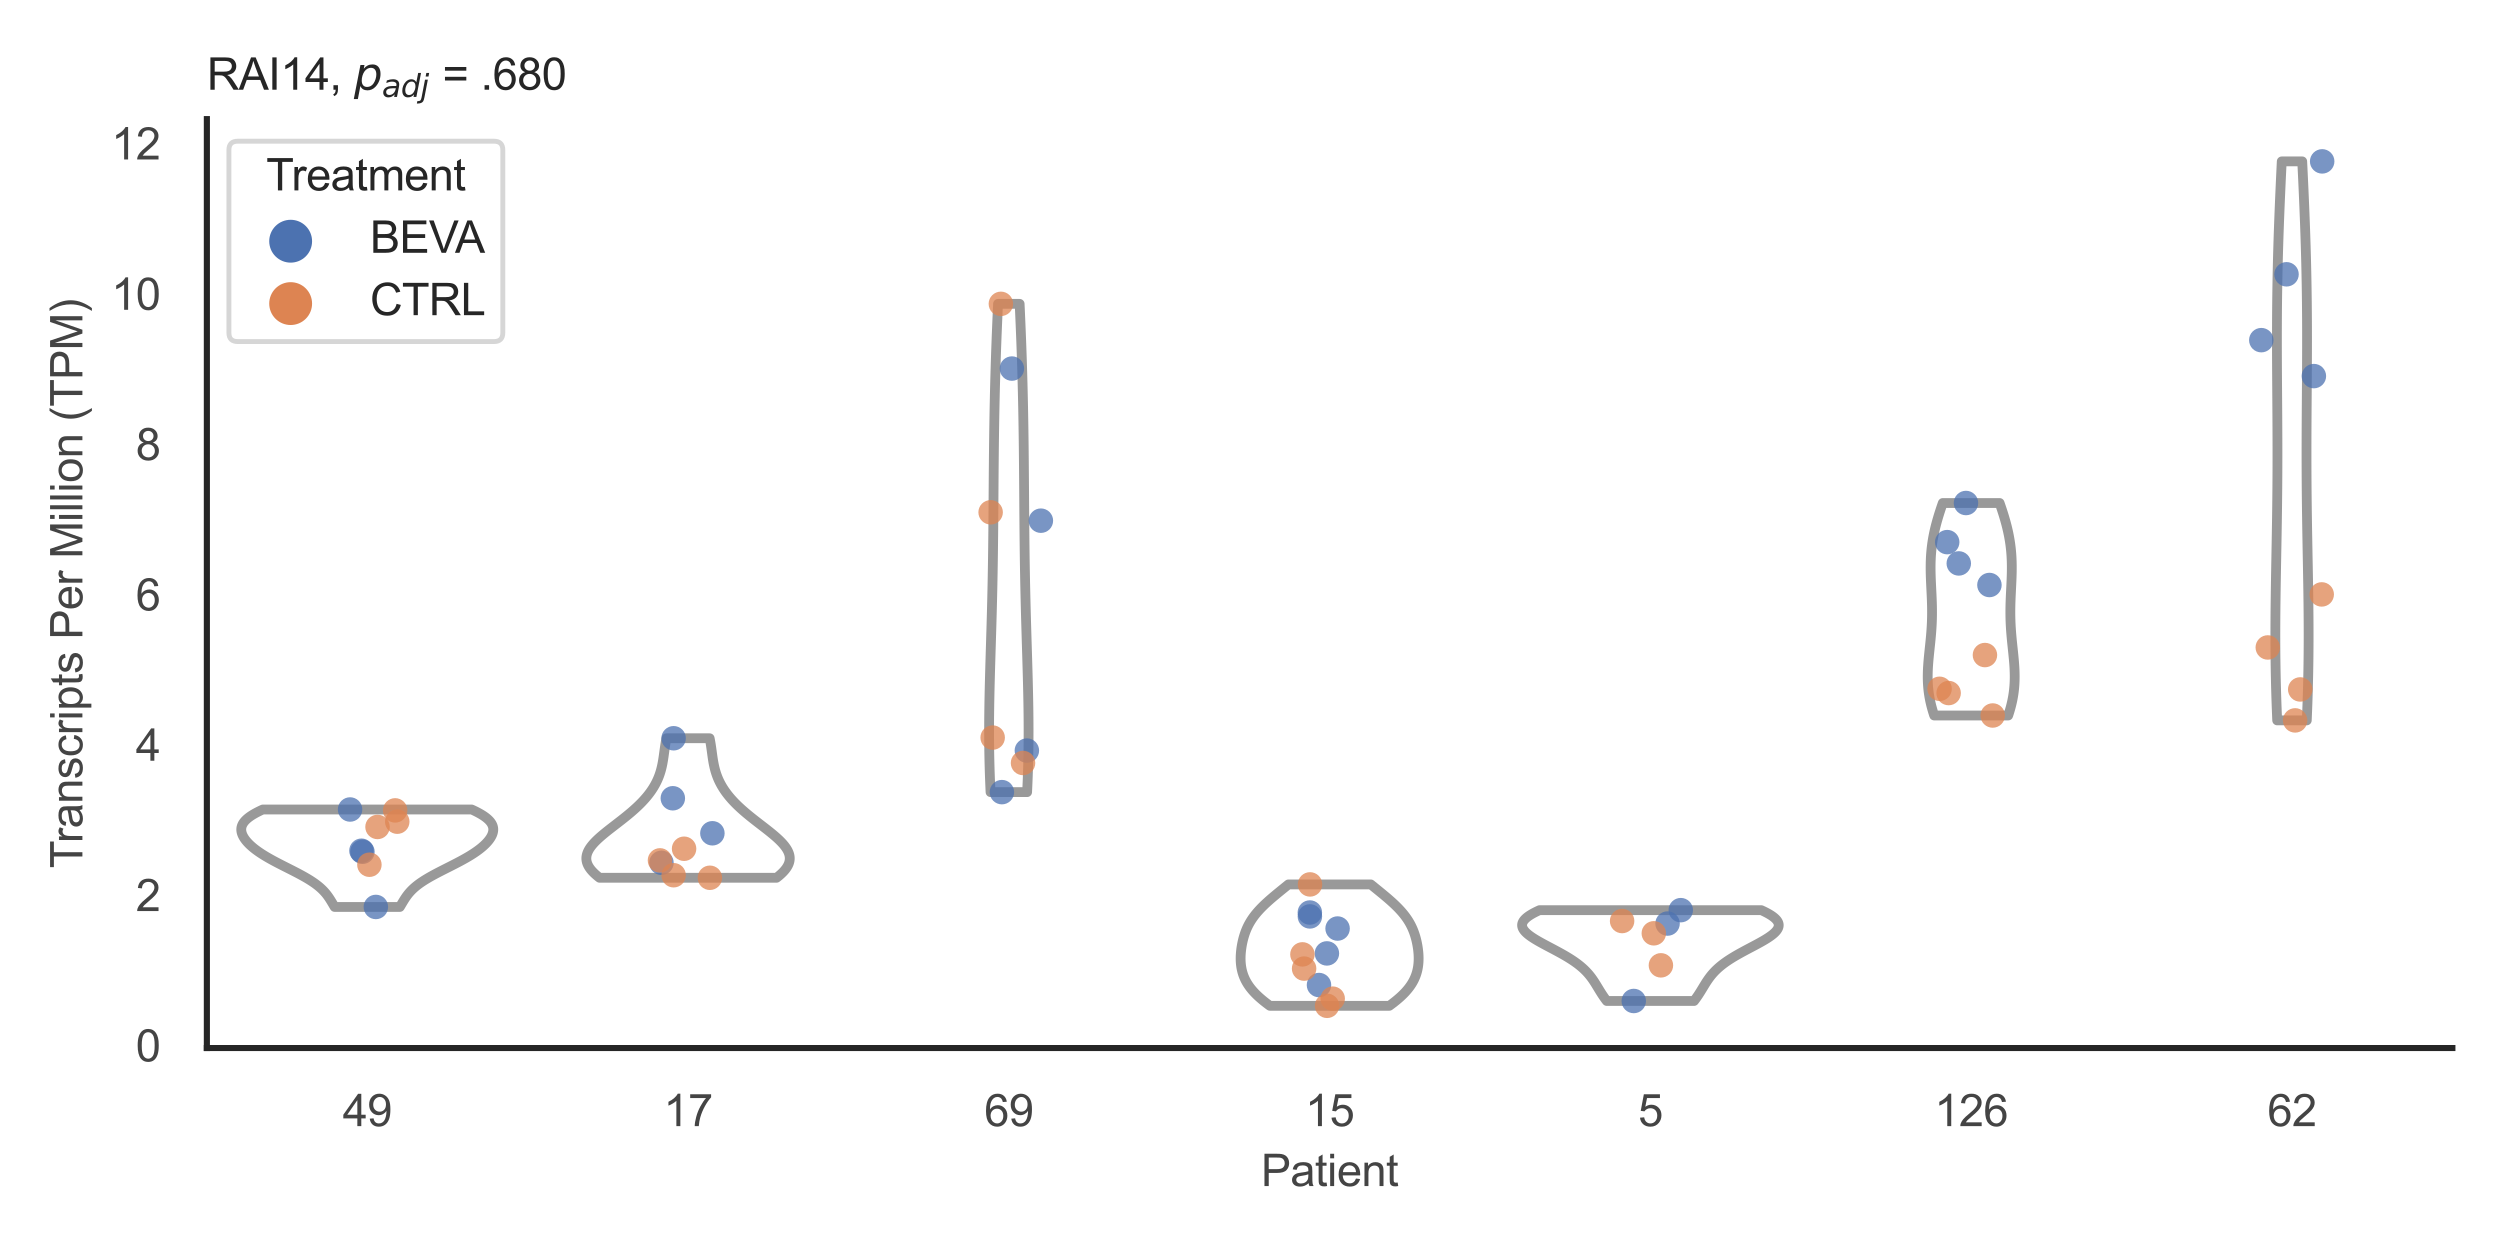 <?xml version="1.0" encoding="utf-8" standalone="no"?>
<!DOCTYPE svg PUBLIC "-//W3C//DTD SVG 1.1//EN"
  "http://www.w3.org/Graphics/SVG/1.1/DTD/svg11.dtd">
<svg xmlns:xlink="http://www.w3.org/1999/xlink" width="510.236pt" height="255.118pt" viewBox="0 0 510.236 255.118" xmlns="http://www.w3.org/2000/svg" version="1.1">
 <defs>
  <style type="text/css">*{stroke-linejoin: round; stroke-linecap: butt}</style>
 </defs>
 <g id="figure_1">
  <g id="patch_1">
   <path d="M 0 255.118 
L 510.236 255.118 
L 510.236 0 
L 0 0 
z
" style="fill: #ffffff"/>
  </g>
  <g id="axes_1">
   <g id="patch_2">
    <path d="M 42.22 213.898 
L 500.516 213.898 
L 500.516 24.32 
L 42.22 24.32 
z
" style="fill: #ffffff"/>
   </g>
   <g id="matplotlib.axis_1">
    <g id="xtick_1">
     <g id="text_1">
      <!-- 49 -->
      <g style="fill: #444444" transform="translate(69.951 229.84)scale(0.09 -0.09)">
       <defs>
        <path id="ArialMT-34" d="M 2069 0 
L 2069 1097 
L 81 1097 
L 81 1613 
L 2172 4581 
L 2631 4581 
L 2631 1613 
L 3250 1613 
L 3250 1097 
L 2631 1097 
L 2631 0 
L 2069 0 
z
M 2069 1613 
L 2069 3678 
L 634 1613 
L 2069 1613 
z
" transform="scale(0.016)"/>
        <path id="ArialMT-39" d="M 350 1059 
L 891 1109 
Q 959 728 1153 556 
Q 1347 384 1650 384 
Q 1909 384 2104 503 
Q 2300 622 2425 820 
Q 2550 1019 2634 1356 
Q 2719 1694 2719 2044 
Q 2719 2081 2716 2156 
Q 2547 1888 2255 1720 
Q 1963 1553 1622 1553 
Q 1053 1553 659 1965 
Q 266 2378 266 3053 
Q 266 3750 677 4175 
Q 1088 4600 1706 4600 
Q 2153 4600 2523 4359 
Q 2894 4119 3086 3673 
Q 3278 3228 3278 2384 
Q 3278 1506 3087 986 
Q 2897 466 2520 194 
Q 2144 -78 1638 -78 
Q 1100 -78 759 220 
Q 419 519 350 1059 
z
M 2653 3081 
Q 2653 3566 2395 3850 
Q 2138 4134 1775 4134 
Q 1400 4134 1122 3828 
Q 844 3522 844 3034 
Q 844 2597 1108 2323 
Q 1372 2050 1759 2050 
Q 2150 2050 2401 2323 
Q 2653 2597 2653 3081 
z
" transform="scale(0.016)"/>
       </defs>
       <use xlink:href="#ArialMT-34"/>
       <use xlink:href="#ArialMT-39" x="55.615"/>
      </g>
     </g>
    </g>
    <g id="xtick_2">
     <g id="text_2">
      <!-- 17 -->
      <g style="fill: #444444" transform="translate(135.421 229.84)scale(0.09 -0.09)">
       <defs>
        <path id="ArialMT-31" d="M 2384 0 
L 1822 0 
L 1822 3584 
Q 1619 3391 1289 3197 
Q 959 3003 697 2906 
L 697 3450 
Q 1169 3672 1522 3987 
Q 1875 4303 2022 4600 
L 2384 4600 
L 2384 0 
z
" transform="scale(0.016)"/>
        <path id="ArialMT-37" d="M 303 3981 
L 303 4522 
L 3269 4522 
L 3269 4084 
Q 2831 3619 2401 2847 
Q 1972 2075 1738 1259 
Q 1569 684 1522 0 
L 944 0 
Q 953 541 1156 1306 
Q 1359 2072 1739 2783 
Q 2119 3494 2547 3981 
L 303 3981 
z
" transform="scale(0.016)"/>
       </defs>
       <use xlink:href="#ArialMT-31"/>
       <use xlink:href="#ArialMT-37" x="55.615"/>
      </g>
     </g>
    </g>
    <g id="xtick_3">
     <g id="text_3">
      <!-- 69 -->
      <g style="fill: #444444" transform="translate(200.892 229.84)scale(0.09 -0.09)">
       <defs>
        <path id="ArialMT-36" d="M 3184 3459 
L 2625 3416 
Q 2550 3747 2413 3897 
Q 2184 4138 1850 4138 
Q 1581 4138 1378 3988 
Q 1113 3794 959 3422 
Q 806 3050 800 2363 
Q 1003 2672 1297 2822 
Q 1591 2972 1913 2972 
Q 2475 2972 2870 2558 
Q 3266 2144 3266 1488 
Q 3266 1056 3080 686 
Q 2894 316 2569 119 
Q 2244 -78 1831 -78 
Q 1128 -78 684 439 
Q 241 956 241 2144 
Q 241 3472 731 4075 
Q 1159 4600 1884 4600 
Q 2425 4600 2770 4297 
Q 3116 3994 3184 3459 
z
M 888 1484 
Q 888 1194 1011 928 
Q 1134 663 1356 523 
Q 1578 384 1822 384 
Q 2178 384 2434 671 
Q 2691 959 2691 1453 
Q 2691 1928 2437 2201 
Q 2184 2475 1800 2475 
Q 1419 2475 1153 2201 
Q 888 1928 888 1484 
z
" transform="scale(0.016)"/>
       </defs>
       <use xlink:href="#ArialMT-36"/>
       <use xlink:href="#ArialMT-39" x="55.615"/>
      </g>
     </g>
    </g>
    <g id="xtick_4">
     <g id="text_4">
      <!-- 15 -->
      <g style="fill: #444444" transform="translate(266.363 229.84)scale(0.09 -0.09)">
       <defs>
        <path id="ArialMT-35" d="M 266 1200 
L 856 1250 
Q 922 819 1161 601 
Q 1400 384 1738 384 
Q 2144 384 2425 690 
Q 2706 997 2706 1503 
Q 2706 1984 2436 2262 
Q 2166 2541 1728 2541 
Q 1456 2541 1237 2417 
Q 1019 2294 894 2097 
L 366 2166 
L 809 4519 
L 3088 4519 
L 3088 3981 
L 1259 3981 
L 1013 2750 
Q 1425 3038 1878 3038 
Q 2478 3038 2890 2622 
Q 3303 2206 3303 1553 
Q 3303 931 2941 478 
Q 2500 -78 1738 -78 
Q 1113 -78 717 272 
Q 322 622 266 1200 
z
" transform="scale(0.016)"/>
       </defs>
       <use xlink:href="#ArialMT-31"/>
       <use xlink:href="#ArialMT-35" x="55.615"/>
      </g>
     </g>
    </g>
    <g id="xtick_5">
     <g id="text_5">
      <!-- 5 -->
      <g style="fill: #444444" transform="translate(334.337 229.84)scale(0.09 -0.09)">
       <use xlink:href="#ArialMT-35"/>
      </g>
     </g>
    </g>
    <g id="xtick_6">
     <g id="text_6">
      <!-- 126 -->
      <g style="fill: #444444" transform="translate(394.803 229.84)scale(0.09 -0.09)">
       <defs>
        <path id="ArialMT-32" d="M 3222 541 
L 3222 0 
L 194 0 
Q 188 203 259 391 
Q 375 700 629 1000 
Q 884 1300 1366 1694 
Q 2113 2306 2375 2664 
Q 2638 3022 2638 3341 
Q 2638 3675 2398 3904 
Q 2159 4134 1775 4134 
Q 1369 4134 1125 3890 
Q 881 3647 878 3216 
L 300 3275 
Q 359 3922 746 4261 
Q 1134 4600 1788 4600 
Q 2447 4600 2831 4234 
Q 3216 3869 3216 3328 
Q 3216 3053 3103 2787 
Q 2991 2522 2730 2228 
Q 2469 1934 1863 1422 
Q 1356 997 1212 845 
Q 1069 694 975 541 
L 3222 541 
z
" transform="scale(0.016)"/>
       </defs>
       <use xlink:href="#ArialMT-31"/>
       <use xlink:href="#ArialMT-32" x="55.615"/>
       <use xlink:href="#ArialMT-36" x="111.23"/>
      </g>
     </g>
    </g>
    <g id="xtick_7">
     <g id="text_7">
      <!-- 62 -->
      <g style="fill: #444444" transform="translate(462.776 229.84)scale(0.09 -0.09)">
       <use xlink:href="#ArialMT-36"/>
       <use xlink:href="#ArialMT-32" x="55.615"/>
      </g>
     </g>
    </g>
    <g id="text_8">
     <!-- Patient -->
     <g style="fill: #444444" transform="translate(257.359 242.071)scale(0.09 -0.09)">
      <defs>
       <path id="ArialMT-50" d="M 494 0 
L 494 4581 
L 2222 4581 
Q 2678 4581 2919 4538 
Q 3256 4481 3484 4323 
Q 3713 4166 3852 3881 
Q 3991 3597 3991 3256 
Q 3991 2672 3619 2267 
Q 3247 1863 2275 1863 
L 1100 1863 
L 1100 0 
L 494 0 
z
M 1100 2403 
L 2284 2403 
Q 2872 2403 3119 2622 
Q 3366 2841 3366 3238 
Q 3366 3525 3220 3729 
Q 3075 3934 2838 4000 
Q 2684 4041 2272 4041 
L 1100 4041 
L 1100 2403 
z
" transform="scale(0.016)"/>
       <path id="ArialMT-61" d="M 2588 409 
Q 2275 144 1986 34 
Q 1697 -75 1366 -75 
Q 819 -75 525 192 
Q 231 459 231 875 
Q 231 1119 342 1320 
Q 453 1522 633 1644 
Q 813 1766 1038 1828 
Q 1203 1872 1538 1913 
Q 2219 1994 2541 2106 
Q 2544 2222 2544 2253 
Q 2544 2597 2384 2738 
Q 2169 2928 1744 2928 
Q 1347 2928 1158 2789 
Q 969 2650 878 2297 
L 328 2372 
Q 403 2725 575 2942 
Q 747 3159 1072 3276 
Q 1397 3394 1825 3394 
Q 2250 3394 2515 3294 
Q 2781 3194 2906 3042 
Q 3031 2891 3081 2659 
Q 3109 2516 3109 2141 
L 3109 1391 
Q 3109 606 3145 398 
Q 3181 191 3288 0 
L 2700 0 
Q 2613 175 2588 409 
z
M 2541 1666 
Q 2234 1541 1622 1453 
Q 1275 1403 1131 1340 
Q 988 1278 909 1158 
Q 831 1038 831 891 
Q 831 666 1001 516 
Q 1172 366 1500 366 
Q 1825 366 2078 508 
Q 2331 650 2450 897 
Q 2541 1088 2541 1459 
L 2541 1666 
z
" transform="scale(0.016)"/>
       <path id="ArialMT-74" d="M 1650 503 
L 1731 6 
Q 1494 -44 1306 -44 
Q 1000 -44 831 53 
Q 663 150 594 308 
Q 525 466 525 972 
L 525 2881 
L 113 2881 
L 113 3319 
L 525 3319 
L 525 4141 
L 1084 4478 
L 1084 3319 
L 1650 3319 
L 1650 2881 
L 1084 2881 
L 1084 941 
Q 1084 700 1114 631 
Q 1144 563 1211 522 
Q 1278 481 1403 481 
Q 1497 481 1650 503 
z
" transform="scale(0.016)"/>
       <path id="ArialMT-69" d="M 425 3934 
L 425 4581 
L 988 4581 
L 988 3934 
L 425 3934 
z
M 425 0 
L 425 3319 
L 988 3319 
L 988 0 
L 425 0 
z
" transform="scale(0.016)"/>
       <path id="ArialMT-65" d="M 2694 1069 
L 3275 997 
Q 3138 488 2766 206 
Q 2394 -75 1816 -75 
Q 1088 -75 661 373 
Q 234 822 234 1631 
Q 234 2469 665 2931 
Q 1097 3394 1784 3394 
Q 2450 3394 2872 2941 
Q 3294 2488 3294 1666 
Q 3294 1616 3291 1516 
L 816 1516 
Q 847 969 1125 678 
Q 1403 388 1819 388 
Q 2128 388 2347 550 
Q 2566 713 2694 1069 
z
M 847 1978 
L 2700 1978 
Q 2663 2397 2488 2606 
Q 2219 2931 1791 2931 
Q 1403 2931 1139 2672 
Q 875 2413 847 1978 
z
" transform="scale(0.016)"/>
       <path id="ArialMT-6e" d="M 422 0 
L 422 3319 
L 928 3319 
L 928 2847 
Q 1294 3394 1984 3394 
Q 2284 3394 2536 3286 
Q 2788 3178 2913 3003 
Q 3038 2828 3088 2588 
Q 3119 2431 3119 2041 
L 3119 0 
L 2556 0 
L 2556 2019 
Q 2556 2363 2490 2533 
Q 2425 2703 2258 2804 
Q 2091 2906 1866 2906 
Q 1506 2906 1245 2678 
Q 984 2450 984 1813 
L 984 0 
L 422 0 
z
" transform="scale(0.016)"/>
      </defs>
      <use xlink:href="#ArialMT-50"/>
      <use xlink:href="#ArialMT-61" x="66.699"/>
      <use xlink:href="#ArialMT-74" x="122.314"/>
      <use xlink:href="#ArialMT-69" x="150.098"/>
      <use xlink:href="#ArialMT-65" x="172.314"/>
      <use xlink:href="#ArialMT-6e" x="227.93"/>
      <use xlink:href="#ArialMT-74" x="283.545"/>
     </g>
    </g>
   </g>
   <g id="matplotlib.axis_2">
    <g id="ytick_1">
     <g id="text_9">
      <!-- 0 -->
      <g style="fill: #444444" transform="translate(27.715 216.625)scale(0.09 -0.09)">
       <defs>
        <path id="ArialMT-30" d="M 266 2259 
Q 266 3072 433 3567 
Q 600 4063 929 4331 
Q 1259 4600 1759 4600 
Q 2128 4600 2406 4451 
Q 2684 4303 2865 4023 
Q 3047 3744 3150 3342 
Q 3253 2941 3253 2259 
Q 3253 1453 3087 958 
Q 2922 463 2592 192 
Q 2263 -78 1759 -78 
Q 1097 -78 719 397 
Q 266 969 266 2259 
z
M 844 2259 
Q 844 1131 1108 757 
Q 1372 384 1759 384 
Q 2147 384 2411 759 
Q 2675 1134 2675 2259 
Q 2675 3391 2411 3762 
Q 2147 4134 1753 4134 
Q 1366 4134 1134 3806 
Q 844 3388 844 2259 
z
" transform="scale(0.016)"/>
       </defs>
       <use xlink:href="#ArialMT-30"/>
      </g>
     </g>
    </g>
    <g id="ytick_2">
     <g id="text_10">
      <!-- 2 -->
      <g style="fill: #444444" transform="translate(27.715 185.945)scale(0.09 -0.09)">
       <use xlink:href="#ArialMT-32"/>
      </g>
     </g>
    </g>
    <g id="ytick_3">
     <g id="text_11">
      <!-- 4 -->
      <g style="fill: #444444" transform="translate(27.715 155.265)scale(0.09 -0.09)">
       <use xlink:href="#ArialMT-34"/>
      </g>
     </g>
    </g>
    <g id="ytick_4">
     <g id="text_12">
      <!-- 6 -->
      <g style="fill: #444444" transform="translate(27.715 124.585)scale(0.09 -0.09)">
       <use xlink:href="#ArialMT-36"/>
      </g>
     </g>
    </g>
    <g id="ytick_5">
     <g id="text_13">
      <!-- 8 -->
      <g style="fill: #444444" transform="translate(27.715 93.905)scale(0.09 -0.09)">
       <defs>
        <path id="ArialMT-38" d="M 1131 2484 
Q 781 2613 612 2850 
Q 444 3088 444 3419 
Q 444 3919 803 4259 
Q 1163 4600 1759 4600 
Q 2359 4600 2725 4251 
Q 3091 3903 3091 3403 
Q 3091 3084 2923 2848 
Q 2756 2613 2416 2484 
Q 2838 2347 3058 2040 
Q 3278 1734 3278 1309 
Q 3278 722 2862 322 
Q 2447 -78 1769 -78 
Q 1091 -78 675 323 
Q 259 725 259 1325 
Q 259 1772 486 2073 
Q 713 2375 1131 2484 
z
M 1019 3438 
Q 1019 3113 1228 2906 
Q 1438 2700 1772 2700 
Q 2097 2700 2305 2904 
Q 2513 3109 2513 3406 
Q 2513 3716 2298 3927 
Q 2084 4138 1766 4138 
Q 1444 4138 1231 3931 
Q 1019 3725 1019 3438 
z
M 838 1322 
Q 838 1081 952 856 
Q 1066 631 1291 507 
Q 1516 384 1775 384 
Q 2178 384 2440 643 
Q 2703 903 2703 1303 
Q 2703 1709 2433 1975 
Q 2163 2241 1756 2241 
Q 1359 2241 1098 1978 
Q 838 1716 838 1322 
z
" transform="scale(0.016)"/>
       </defs>
       <use xlink:href="#ArialMT-38"/>
      </g>
     </g>
    </g>
    <g id="ytick_6">
     <g id="text_14">
      <!-- 10 -->
      <g style="fill: #444444" transform="translate(22.71 63.225)scale(0.09 -0.09)">
       <use xlink:href="#ArialMT-31"/>
       <use xlink:href="#ArialMT-30" x="55.615"/>
      </g>
     </g>
    </g>
    <g id="ytick_7">
     <g id="text_15">
      <!-- 12 -->
      <g style="fill: #444444" transform="translate(22.71 32.545)scale(0.09 -0.09)">
       <use xlink:href="#ArialMT-31"/>
       <use xlink:href="#ArialMT-32" x="55.615"/>
      </g>
     </g>
    </g>
    <g id="text_16">
     <!-- Transcripts Per Million (TPM) -->
     <g style="fill: #444444" transform="translate(16.816 177.194)rotate(-90)scale(0.09 -0.09)">
      <defs>
       <path id="ArialMT-54" d="M 1659 0 
L 1659 4041 
L 150 4041 
L 150 4581 
L 3781 4581 
L 3781 4041 
L 2266 4041 
L 2266 0 
L 1659 0 
z
" transform="scale(0.016)"/>
       <path id="ArialMT-72" d="M 416 0 
L 416 3319 
L 922 3319 
L 922 2816 
Q 1116 3169 1280 3281 
Q 1444 3394 1641 3394 
Q 1925 3394 2219 3213 
L 2025 2691 
Q 1819 2813 1613 2813 
Q 1428 2813 1281 2702 
Q 1134 2591 1072 2394 
Q 978 2094 978 1738 
L 978 0 
L 416 0 
z
" transform="scale(0.016)"/>
       <path id="ArialMT-73" d="M 197 991 
L 753 1078 
Q 800 744 1014 566 
Q 1228 388 1613 388 
Q 2000 388 2187 545 
Q 2375 703 2375 916 
Q 2375 1106 2209 1216 
Q 2094 1291 1634 1406 
Q 1016 1563 777 1677 
Q 538 1791 414 1992 
Q 291 2194 291 2438 
Q 291 2659 392 2848 
Q 494 3038 669 3163 
Q 800 3259 1026 3326 
Q 1253 3394 1513 3394 
Q 1903 3394 2198 3281 
Q 2494 3169 2634 2976 
Q 2775 2784 2828 2463 
L 2278 2388 
Q 2241 2644 2061 2787 
Q 1881 2931 1553 2931 
Q 1166 2931 1000 2803 
Q 834 2675 834 2503 
Q 834 2394 903 2306 
Q 972 2216 1119 2156 
Q 1203 2125 1616 2013 
Q 2213 1853 2448 1751 
Q 2684 1650 2818 1456 
Q 2953 1263 2953 975 
Q 2953 694 2789 445 
Q 2625 197 2315 61 
Q 2006 -75 1616 -75 
Q 969 -75 630 194 
Q 291 463 197 991 
z
" transform="scale(0.016)"/>
       <path id="ArialMT-63" d="M 2588 1216 
L 3141 1144 
Q 3050 572 2676 248 
Q 2303 -75 1759 -75 
Q 1078 -75 664 370 
Q 250 816 250 1647 
Q 250 2184 428 2587 
Q 606 2991 970 3192 
Q 1334 3394 1763 3394 
Q 2303 3394 2647 3120 
Q 2991 2847 3088 2344 
L 2541 2259 
Q 2463 2594 2264 2762 
Q 2066 2931 1784 2931 
Q 1359 2931 1093 2626 
Q 828 2322 828 1663 
Q 828 994 1084 691 
Q 1341 388 1753 388 
Q 2084 388 2306 591 
Q 2528 794 2588 1216 
z
" transform="scale(0.016)"/>
       <path id="ArialMT-70" d="M 422 -1272 
L 422 3319 
L 934 3319 
L 934 2888 
Q 1116 3141 1344 3267 
Q 1572 3394 1897 3394 
Q 2322 3394 2647 3175 
Q 2972 2956 3137 2557 
Q 3303 2159 3303 1684 
Q 3303 1175 3120 767 
Q 2938 359 2589 142 
Q 2241 -75 1856 -75 
Q 1575 -75 1351 44 
Q 1128 163 984 344 
L 984 -1272 
L 422 -1272 
z
M 931 1641 
Q 931 1000 1190 694 
Q 1450 388 1819 388 
Q 2194 388 2461 705 
Q 2728 1022 2728 1688 
Q 2728 2322 2467 2637 
Q 2206 2953 1844 2953 
Q 1484 2953 1207 2617 
Q 931 2281 931 1641 
z
" transform="scale(0.016)"/>
       <path id="ArialMT-20" transform="scale(0.016)"/>
       <path id="ArialMT-4d" d="M 475 0 
L 475 4581 
L 1388 4581 
L 2472 1338 
Q 2622 884 2691 659 
Q 2769 909 2934 1394 
L 4031 4581 
L 4847 4581 
L 4847 0 
L 4263 0 
L 4263 3834 
L 2931 0 
L 2384 0 
L 1059 3900 
L 1059 0 
L 475 0 
z
" transform="scale(0.016)"/>
       <path id="ArialMT-6c" d="M 409 0 
L 409 4581 
L 972 4581 
L 972 0 
L 409 0 
z
" transform="scale(0.016)"/>
       <path id="ArialMT-6f" d="M 213 1659 
Q 213 2581 725 3025 
Q 1153 3394 1769 3394 
Q 2453 3394 2887 2945 
Q 3322 2497 3322 1706 
Q 3322 1066 3130 698 
Q 2938 331 2570 128 
Q 2203 -75 1769 -75 
Q 1072 -75 642 372 
Q 213 819 213 1659 
z
M 791 1659 
Q 791 1022 1069 705 
Q 1347 388 1769 388 
Q 2188 388 2466 706 
Q 2744 1025 2744 1678 
Q 2744 2294 2464 2611 
Q 2184 2928 1769 2928 
Q 1347 2928 1069 2612 
Q 791 2297 791 1659 
z
" transform="scale(0.016)"/>
       <path id="ArialMT-28" d="M 1497 -1347 
Q 1031 -759 709 28 
Q 388 816 388 1659 
Q 388 2403 628 3084 
Q 909 3875 1497 4659 
L 1900 4659 
Q 1522 4009 1400 3731 
Q 1209 3300 1100 2831 
Q 966 2247 966 1656 
Q 966 153 1900 -1347 
L 1497 -1347 
z
" transform="scale(0.016)"/>
       <path id="ArialMT-29" d="M 791 -1347 
L 388 -1347 
Q 1322 153 1322 1656 
Q 1322 2244 1188 2822 
Q 1081 3291 891 3722 
Q 769 4003 388 4659 
L 791 4659 
Q 1378 3875 1659 3084 
Q 1900 2403 1900 1659 
Q 1900 816 1576 28 
Q 1253 -759 791 -1347 
z
" transform="scale(0.016)"/>
      </defs>
      <use xlink:href="#ArialMT-54"/>
      <use xlink:href="#ArialMT-72" x="57.334"/>
      <use xlink:href="#ArialMT-61" x="90.635"/>
      <use xlink:href="#ArialMT-6e" x="146.25"/>
      <use xlink:href="#ArialMT-73" x="201.865"/>
      <use xlink:href="#ArialMT-63" x="251.865"/>
      <use xlink:href="#ArialMT-72" x="301.865"/>
      <use xlink:href="#ArialMT-69" x="335.166"/>
      <use xlink:href="#ArialMT-70" x="357.383"/>
      <use xlink:href="#ArialMT-74" x="412.998"/>
      <use xlink:href="#ArialMT-73" x="440.781"/>
      <use xlink:href="#ArialMT-20" x="490.781"/>
      <use xlink:href="#ArialMT-50" x="518.564"/>
      <use xlink:href="#ArialMT-65" x="585.264"/>
      <use xlink:href="#ArialMT-72" x="640.879"/>
      <use xlink:href="#ArialMT-20" x="674.18"/>
      <use xlink:href="#ArialMT-4d" x="701.963"/>
      <use xlink:href="#ArialMT-69" x="785.264"/>
      <use xlink:href="#ArialMT-6c" x="807.48"/>
      <use xlink:href="#ArialMT-6c" x="829.697"/>
      <use xlink:href="#ArialMT-69" x="851.914"/>
      <use xlink:href="#ArialMT-6f" x="874.131"/>
      <use xlink:href="#ArialMT-6e" x="929.746"/>
      <use xlink:href="#ArialMT-20" x="985.361"/>
      <use xlink:href="#ArialMT-28" x="1013.145"/>
      <use xlink:href="#ArialMT-54" x="1046.445"/>
      <use xlink:href="#ArialMT-50" x="1107.529"/>
      <use xlink:href="#ArialMT-4d" x="1174.229"/>
      <use xlink:href="#ArialMT-29" x="1257.529"/>
     </g>
    </g>
   </g>
   <g id="PolyCollection_1">
    <defs>
     <path id="m9c15a0ab99" d="M 81.61 -70.015 
L 68.301 -70.015 
L 68.18 -70.216 
L 68.061 -70.417 
L 67.942 -70.618 
L 67.823 -70.819 
L 67.703 -71.019 
L 67.581 -71.22 
L 67.457 -71.421 
L 67.33 -71.622 
L 67.198 -71.823 
L 67.062 -72.024 
L 66.92 -72.225 
L 66.771 -72.426 
L 66.615 -72.627 
L 66.45 -72.828 
L 66.277 -73.028 
L 66.094 -73.229 
L 65.901 -73.43 
L 65.698 -73.631 
L 65.483 -73.832 
L 65.256 -74.033 
L 65.017 -74.234 
L 64.766 -74.435 
L 64.503 -74.636 
L 64.228 -74.837 
L 63.94 -75.037 
L 63.64 -75.238 
L 63.329 -75.439 
L 63.006 -75.64 
L 62.672 -75.841 
L 62.328 -76.042 
L 61.975 -76.243 
L 61.613 -76.444 
L 61.243 -76.645 
L 60.866 -76.846 
L 60.483 -77.047 
L 60.094 -77.247 
L 59.702 -77.448 
L 59.307 -77.649 
L 58.91 -77.85 
L 58.512 -78.051 
L 58.114 -78.252 
L 57.718 -78.453 
L 57.324 -78.654 
L 56.934 -78.855 
L 56.547 -79.056 
L 56.166 -79.256 
L 55.791 -79.457 
L 55.423 -79.658 
L 55.062 -79.859 
L 54.709 -80.06 
L 54.365 -80.261 
L 54.03 -80.462 
L 53.704 -80.663 
L 53.389 -80.864 
L 53.084 -81.065 
L 52.789 -81.266 
L 52.505 -81.466 
L 52.232 -81.667 
L 51.969 -81.868 
L 51.718 -82.069 
L 51.478 -82.27 
L 51.249 -82.471 
L 51.031 -82.672 
L 50.824 -82.873 
L 50.629 -83.074 
L 50.445 -83.275 
L 50.273 -83.475 
L 50.113 -83.676 
L 49.965 -83.877 
L 49.829 -84.078 
L 49.706 -84.279 
L 49.596 -84.48 
L 49.5 -84.681 
L 49.418 -84.882 
L 49.35 -85.083 
L 49.297 -85.284 
L 49.261 -85.485 
L 49.241 -85.685 
L 49.238 -85.886 
L 49.252 -86.087 
L 49.286 -86.288 
L 49.339 -86.489 
L 49.412 -86.69 
L 49.505 -86.891 
L 49.62 -87.092 
L 49.757 -87.293 
L 49.916 -87.494 
L 50.098 -87.694 
L 50.304 -87.895 
L 50.533 -88.096 
L 50.785 -88.297 
L 51.062 -88.498 
L 51.362 -88.699 
L 51.686 -88.9 
L 52.032 -89.101 
L 52.402 -89.302 
L 52.794 -89.503 
L 53.207 -89.704 
L 53.641 -89.904 
L 96.27 -89.904 
L 96.27 -89.904 
L 96.704 -89.704 
L 97.117 -89.503 
L 97.509 -89.302 
L 97.878 -89.101 
L 98.225 -88.9 
L 98.549 -88.699 
L 98.849 -88.498 
L 99.125 -88.297 
L 99.378 -88.096 
L 99.607 -87.895 
L 99.813 -87.694 
L 99.995 -87.494 
L 100.154 -87.293 
L 100.291 -87.092 
L 100.406 -86.891 
L 100.499 -86.69 
L 100.572 -86.489 
L 100.625 -86.288 
L 100.659 -86.087 
L 100.673 -85.886 
L 100.67 -85.685 
L 100.65 -85.485 
L 100.613 -85.284 
L 100.561 -85.083 
L 100.493 -84.882 
L 100.411 -84.681 
L 100.314 -84.48 
L 100.205 -84.279 
L 100.082 -84.078 
L 99.946 -83.877 
L 99.798 -83.676 
L 99.638 -83.475 
L 99.466 -83.275 
L 99.282 -83.074 
L 99.087 -82.873 
L 98.88 -82.672 
L 98.662 -82.471 
L 98.433 -82.27 
L 98.193 -82.069 
L 97.942 -81.868 
L 97.679 -81.667 
L 97.406 -81.466 
L 97.122 -81.266 
L 96.827 -81.065 
L 96.522 -80.864 
L 96.206 -80.663 
L 95.881 -80.462 
L 95.546 -80.261 
L 95.202 -80.06 
L 94.849 -79.859 
L 94.488 -79.658 
L 94.12 -79.457 
L 93.745 -79.256 
L 93.364 -79.056 
L 92.977 -78.855 
L 92.587 -78.654 
L 92.193 -78.453 
L 91.797 -78.252 
L 91.399 -78.051 
L 91.001 -77.85 
L 90.604 -77.649 
L 90.209 -77.448 
L 89.817 -77.247 
L 89.428 -77.047 
L 89.045 -76.846 
L 88.668 -76.645 
L 88.298 -76.444 
L 87.936 -76.243 
L 87.582 -76.042 
L 87.239 -75.841 
L 86.905 -75.64 
L 86.582 -75.439 
L 86.271 -75.238 
L 85.971 -75.037 
L 85.683 -74.837 
L 85.408 -74.636 
L 85.145 -74.435 
L 84.894 -74.234 
L 84.655 -74.033 
L 84.428 -73.832 
L 84.213 -73.631 
L 84.009 -73.43 
L 83.816 -73.229 
L 83.634 -73.028 
L 83.46 -72.828 
L 83.296 -72.627 
L 83.14 -72.426 
L 82.991 -72.225 
L 82.849 -72.024 
L 82.713 -71.823 
L 82.581 -71.622 
L 82.454 -71.421 
L 82.33 -71.22 
L 82.208 -71.019 
L 82.088 -70.819 
L 81.969 -70.618 
L 81.85 -70.417 
L 81.731 -70.216 
L 81.61 -70.015 
z
" style="stroke: #999999; stroke-width: 2"/>
    </defs>
    <g clip-path="url(#p84b88282d5)">
     <use xlink:href="#m9c15a0ab99" x="0" y="255.118" style="fill: #ffffff; stroke: #999999; stroke-width: 2"/>
    </g>
   </g>
   <g id="PolyCollection_2">
    <defs>
     <path id="m6fb0794ff5" d="M 158.49 -75.969 
L 122.363 -75.969 
L 122 -76.257 
L 121.659 -76.545 
L 121.342 -76.832 
L 121.051 -77.12 
L 120.785 -77.407 
L 120.546 -77.695 
L 120.335 -77.983 
L 120.152 -78.27 
L 119.998 -78.558 
L 119.873 -78.846 
L 119.778 -79.133 
L 119.712 -79.421 
L 119.675 -79.708 
L 119.667 -79.996 
L 119.689 -80.284 
L 119.738 -80.571 
L 119.815 -80.859 
L 119.919 -81.146 
L 120.048 -81.434 
L 120.203 -81.722 
L 120.381 -82.009 
L 120.582 -82.297 
L 120.804 -82.584 
L 121.046 -82.872 
L 121.307 -83.16 
L 121.585 -83.447 
L 121.879 -83.735 
L 122.187 -84.022 
L 122.508 -84.31 
L 122.84 -84.598 
L 123.183 -84.885 
L 123.533 -85.173 
L 123.891 -85.461 
L 124.254 -85.748 
L 124.622 -86.036 
L 124.993 -86.323 
L 125.365 -86.611 
L 125.738 -86.899 
L 126.11 -87.186 
L 126.481 -87.474 
L 126.85 -87.761 
L 127.215 -88.049 
L 127.575 -88.337 
L 127.931 -88.624 
L 128.281 -88.912 
L 128.625 -89.199 
L 128.961 -89.487 
L 129.291 -89.775 
L 129.612 -90.062 
L 129.926 -90.35 
L 130.23 -90.637 
L 130.526 -90.925 
L 130.813 -91.213 
L 131.091 -91.5 
L 131.359 -91.788 
L 131.618 -92.076 
L 131.867 -92.363 
L 132.107 -92.651 
L 132.337 -92.938 
L 132.558 -93.226 
L 132.768 -93.514 
L 132.97 -93.801 
L 133.161 -94.089 
L 133.344 -94.376 
L 133.517 -94.664 
L 133.681 -94.952 
L 133.836 -95.239 
L 133.982 -95.527 
L 134.12 -95.814 
L 134.249 -96.102 
L 134.37 -96.39 
L 134.484 -96.677 
L 134.589 -96.965 
L 134.687 -97.252 
L 134.779 -97.54 
L 134.864 -97.828 
L 134.942 -98.115 
L 135.015 -98.403 
L 135.082 -98.691 
L 135.144 -98.978 
L 135.202 -99.266 
L 135.255 -99.553 
L 135.305 -99.841 
L 135.352 -100.129 
L 135.397 -100.416 
L 135.439 -100.704 
L 135.479 -100.991 
L 135.519 -101.279 
L 135.558 -101.567 
L 135.597 -101.854 
L 135.636 -102.142 
L 135.677 -102.429 
L 135.718 -102.717 
L 135.762 -103.005 
L 135.807 -103.292 
L 135.855 -103.58 
L 135.905 -103.868 
L 135.959 -104.155 
L 136.016 -104.443 
L 144.837 -104.443 
L 144.837 -104.443 
L 144.894 -104.155 
L 144.947 -103.868 
L 144.998 -103.58 
L 145.046 -103.292 
L 145.091 -103.005 
L 145.134 -102.717 
L 145.176 -102.429 
L 145.216 -102.142 
L 145.256 -101.854 
L 145.295 -101.567 
L 145.334 -101.279 
L 145.373 -100.991 
L 145.414 -100.704 
L 145.456 -100.416 
L 145.5 -100.129 
L 145.547 -99.841 
L 145.597 -99.553 
L 145.651 -99.266 
L 145.709 -98.978 
L 145.771 -98.691 
L 145.838 -98.403 
L 145.911 -98.115 
L 145.989 -97.828 
L 146.074 -97.54 
L 146.165 -97.252 
L 146.264 -96.965 
L 146.369 -96.677 
L 146.482 -96.39 
L 146.603 -96.102 
L 146.733 -95.814 
L 146.87 -95.527 
L 147.017 -95.239 
L 147.172 -94.952 
L 147.336 -94.664 
L 147.509 -94.376 
L 147.691 -94.089 
L 147.883 -93.801 
L 148.084 -93.514 
L 148.295 -93.226 
L 148.516 -92.938 
L 148.746 -92.651 
L 148.985 -92.363 
L 149.234 -92.076 
L 149.493 -91.788 
L 149.762 -91.5 
L 150.039 -91.213 
L 150.326 -90.925 
L 150.622 -90.637 
L 150.927 -90.35 
L 151.24 -90.062 
L 151.562 -89.775 
L 151.891 -89.487 
L 152.228 -89.199 
L 152.572 -88.912 
L 152.922 -88.624 
L 153.277 -88.337 
L 153.638 -88.049 
L 154.003 -87.761 
L 154.371 -87.474 
L 154.742 -87.186 
L 155.115 -86.899 
L 155.488 -86.611 
L 155.86 -86.323 
L 156.231 -86.036 
L 156.598 -85.748 
L 156.962 -85.461 
L 157.319 -85.173 
L 157.67 -84.885 
L 158.012 -84.598 
L 158.345 -84.31 
L 158.666 -84.022 
L 158.974 -83.735 
L 159.268 -83.447 
L 159.546 -83.16 
L 159.807 -82.872 
L 160.049 -82.584 
L 160.271 -82.297 
L 160.472 -82.009 
L 160.65 -81.722 
L 160.805 -81.434 
L 160.934 -81.146 
L 161.038 -80.859 
L 161.115 -80.571 
L 161.164 -80.284 
L 161.185 -79.996 
L 161.178 -79.708 
L 161.141 -79.421 
L 161.075 -79.133 
L 160.98 -78.846 
L 160.855 -78.558 
L 160.701 -78.27 
L 160.518 -77.983 
L 160.307 -77.695 
L 160.068 -77.407 
L 159.802 -77.12 
L 159.51 -76.832 
L 159.194 -76.545 
L 158.853 -76.257 
L 158.49 -75.969 
z
" style="stroke: #999999; stroke-width: 2"/>
    </defs>
    <g clip-path="url(#p84b88282d5)">
     <use xlink:href="#m6fb0794ff5" x="0" y="255.118" style="fill: #ffffff; stroke: #999999; stroke-width: 2"/>
    </g>
   </g>
   <g id="PolyCollection_3">
    <defs>
     <path id="ma37b2b871f" d="M 209.629 -93.449 
L 202.165 -93.449 
L 202.118 -94.456 
L 202.076 -95.463 
L 202.037 -96.469 
L 202.002 -97.476 
L 201.972 -98.482 
L 201.945 -99.489 
L 201.923 -100.496 
L 201.904 -101.502 
L 201.89 -102.509 
L 201.879 -103.515 
L 201.872 -104.522 
L 201.869 -105.529 
L 201.87 -106.535 
L 201.873 -107.542 
L 201.88 -108.548 
L 201.891 -109.555 
L 201.904 -110.562 
L 201.919 -111.568 
L 201.937 -112.575 
L 201.958 -113.581 
L 201.98 -114.588 
L 202.004 -115.595 
L 202.03 -116.601 
L 202.057 -117.608 
L 202.085 -118.614 
L 202.114 -119.621 
L 202.144 -120.628 
L 202.174 -121.634 
L 202.205 -122.641 
L 202.236 -123.647 
L 202.266 -124.654 
L 202.296 -125.661 
L 202.326 -126.667 
L 202.356 -127.674 
L 202.384 -128.68 
L 202.412 -129.687 
L 202.439 -130.694 
L 202.465 -131.7 
L 202.49 -132.707 
L 202.513 -133.713 
L 202.536 -134.72 
L 202.557 -135.727 
L 202.577 -136.733 
L 202.596 -137.74 
L 202.614 -138.747 
L 202.631 -139.753 
L 202.646 -140.76 
L 202.66 -141.766 
L 202.674 -142.773 
L 202.686 -143.78 
L 202.697 -144.786 
L 202.708 -145.793 
L 202.718 -146.799 
L 202.727 -147.806 
L 202.735 -148.813 
L 202.743 -149.819 
L 202.751 -150.826 
L 202.758 -151.832 
L 202.766 -152.839 
L 202.773 -153.846 
L 202.78 -154.852 
L 202.787 -155.859 
L 202.794 -156.865 
L 202.802 -157.872 
L 202.81 -158.879 
L 202.819 -159.885 
L 202.828 -160.892 
L 202.837 -161.898 
L 202.848 -162.905 
L 202.859 -163.912 
L 202.871 -164.918 
L 202.884 -165.925 
L 202.897 -166.931 
L 202.912 -167.938 
L 202.928 -168.945 
L 202.945 -169.951 
L 202.963 -170.958 
L 202.983 -171.964 
L 203.003 -172.971 
L 203.025 -173.978 
L 203.048 -174.984 
L 203.073 -175.991 
L 203.099 -176.997 
L 203.126 -178.004 
L 203.155 -179.011 
L 203.185 -180.017 
L 203.216 -181.024 
L 203.249 -182.03 
L 203.283 -183.037 
L 203.318 -184.044 
L 203.355 -185.05 
L 203.393 -186.057 
L 203.432 -187.063 
L 203.473 -188.07 
L 203.515 -189.077 
L 203.558 -190.083 
L 203.602 -191.09 
L 203.647 -192.096 
L 203.693 -193.103 
L 208.101 -193.103 
L 208.101 -193.103 
L 208.148 -192.096 
L 208.193 -191.09 
L 208.237 -190.083 
L 208.28 -189.077 
L 208.322 -188.07 
L 208.362 -187.063 
L 208.402 -186.057 
L 208.44 -185.05 
L 208.476 -184.044 
L 208.512 -183.037 
L 208.546 -182.03 
L 208.579 -181.024 
L 208.61 -180.017 
L 208.64 -179.011 
L 208.668 -178.004 
L 208.696 -176.997 
L 208.722 -175.991 
L 208.746 -174.984 
L 208.769 -173.978 
L 208.791 -172.971 
L 208.812 -171.964 
L 208.831 -170.958 
L 208.849 -169.951 
L 208.866 -168.945 
L 208.882 -167.938 
L 208.897 -166.931 
L 208.911 -165.925 
L 208.924 -164.918 
L 208.936 -163.912 
L 208.947 -162.905 
L 208.957 -161.898 
L 208.967 -160.892 
L 208.976 -159.885 
L 208.984 -158.879 
L 208.992 -157.872 
L 209 -156.865 
L 209.007 -155.859 
L 209.015 -154.852 
L 209.022 -153.846 
L 209.029 -152.839 
L 209.036 -151.832 
L 209.043 -150.826 
L 209.051 -149.819 
L 209.059 -148.813 
L 209.068 -147.806 
L 209.077 -146.799 
L 209.087 -145.793 
L 209.097 -144.786 
L 209.109 -143.78 
L 209.121 -142.773 
L 209.134 -141.766 
L 209.148 -140.76 
L 209.164 -139.753 
L 209.18 -138.747 
L 209.198 -137.74 
L 209.217 -136.733 
L 209.237 -135.727 
L 209.259 -134.72 
L 209.281 -133.713 
L 209.305 -132.707 
L 209.33 -131.7 
L 209.356 -130.694 
L 209.382 -129.687 
L 209.41 -128.68 
L 209.439 -127.674 
L 209.468 -126.667 
L 209.498 -125.661 
L 209.528 -124.654 
L 209.559 -123.647 
L 209.589 -122.641 
L 209.62 -121.634 
L 209.65 -120.628 
L 209.68 -119.621 
L 209.709 -118.614 
L 209.737 -117.608 
L 209.765 -116.601 
L 209.79 -115.595 
L 209.814 -114.588 
L 209.837 -113.581 
L 209.857 -112.575 
L 209.875 -111.568 
L 209.891 -110.562 
L 209.904 -109.555 
L 209.914 -108.548 
L 209.921 -107.542 
L 209.925 -106.535 
L 209.925 -105.529 
L 209.922 -104.522 
L 209.915 -103.515 
L 209.905 -102.509 
L 209.89 -101.502 
L 209.872 -100.496 
L 209.849 -99.489 
L 209.823 -98.482 
L 209.792 -97.476 
L 209.758 -96.469 
L 209.719 -95.463 
L 209.676 -94.456 
L 209.629 -93.449 
z
" style="stroke: #999999; stroke-width: 2"/>
    </defs>
    <g clip-path="url(#p84b88282d5)">
     <use xlink:href="#ma37b2b871f" x="0" y="255.118" style="fill: #ffffff; stroke: #999999; stroke-width: 2"/>
    </g>
   </g>
   <g id="PolyCollection_4">
    <defs>
     <path id="m10c6cd8547" d="M 283.553 -49.837 
L 259.184 -49.837 
L 258.844 -50.087 
L 258.513 -50.338 
L 258.19 -50.588 
L 257.876 -50.838 
L 257.573 -51.089 
L 257.279 -51.339 
L 256.995 -51.589 
L 256.723 -51.839 
L 256.461 -52.09 
L 256.211 -52.34 
L 255.971 -52.59 
L 255.743 -52.841 
L 255.527 -53.091 
L 255.321 -53.341 
L 255.127 -53.591 
L 254.944 -53.842 
L 254.772 -54.092 
L 254.61 -54.342 
L 254.459 -54.593 
L 254.318 -54.843 
L 254.187 -55.093 
L 254.066 -55.343 
L 253.954 -55.594 
L 253.851 -55.844 
L 253.757 -56.094 
L 253.672 -56.344 
L 253.594 -56.595 
L 253.525 -56.845 
L 253.463 -57.095 
L 253.408 -57.346 
L 253.361 -57.596 
L 253.32 -57.846 
L 253.286 -58.096 
L 253.258 -58.347 
L 253.236 -58.597 
L 253.219 -58.847 
L 253.209 -59.098 
L 253.203 -59.348 
L 253.203 -59.598 
L 253.207 -59.848 
L 253.216 -60.099 
L 253.23 -60.349 
L 253.248 -60.599 
L 253.269 -60.85 
L 253.296 -61.1 
L 253.325 -61.35 
L 253.359 -61.6 
L 253.397 -61.851 
L 253.438 -62.101 
L 253.483 -62.351 
L 253.532 -62.602 
L 253.585 -62.852 
L 253.641 -63.102 
L 253.702 -63.352 
L 253.766 -63.603 
L 253.835 -63.853 
L 253.909 -64.103 
L 253.988 -64.353 
L 254.071 -64.604 
L 254.16 -64.854 
L 254.254 -65.104 
L 254.355 -65.355 
L 254.461 -65.605 
L 254.574 -65.855 
L 254.694 -66.105 
L 254.821 -66.356 
L 254.956 -66.606 
L 255.098 -66.856 
L 255.248 -67.107 
L 255.406 -67.357 
L 255.572 -67.607 
L 255.746 -67.857 
L 255.929 -68.108 
L 256.121 -68.358 
L 256.321 -68.608 
L 256.529 -68.859 
L 256.746 -69.109 
L 256.971 -69.359 
L 257.205 -69.609 
L 257.446 -69.86 
L 257.694 -70.11 
L 257.95 -70.36 
L 258.212 -70.611 
L 258.482 -70.861 
L 258.757 -71.111 
L 259.038 -71.361 
L 259.323 -71.612 
L 259.614 -71.862 
L 259.909 -72.112 
L 260.207 -72.362 
L 260.508 -72.613 
L 260.812 -72.863 
L 261.118 -73.113 
L 261.425 -73.364 
L 261.733 -73.614 
L 262.042 -73.864 
L 262.35 -74.114 
L 262.658 -74.365 
L 262.964 -74.615 
L 279.772 -74.615 
L 279.772 -74.615 
L 280.078 -74.365 
L 280.386 -74.114 
L 280.694 -73.864 
L 281.003 -73.614 
L 281.311 -73.364 
L 281.618 -73.113 
L 281.924 -72.863 
L 282.228 -72.613 
L 282.529 -72.362 
L 282.827 -72.112 
L 283.122 -71.862 
L 283.413 -71.612 
L 283.699 -71.361 
L 283.979 -71.111 
L 284.255 -70.861 
L 284.524 -70.611 
L 284.786 -70.36 
L 285.042 -70.11 
L 285.291 -69.86 
L 285.532 -69.609 
L 285.765 -69.359 
L 285.99 -69.109 
L 286.207 -68.859 
L 286.415 -68.608 
L 286.615 -68.358 
L 286.807 -68.108 
L 286.99 -67.857 
L 287.165 -67.607 
L 287.331 -67.357 
L 287.489 -67.107 
L 287.639 -66.856 
L 287.781 -66.606 
L 287.915 -66.356 
L 288.042 -66.105 
L 288.162 -65.855 
L 288.275 -65.605 
L 288.381 -65.355 
L 288.482 -65.104 
L 288.576 -64.854 
L 288.665 -64.604 
L 288.749 -64.353 
L 288.827 -64.103 
L 288.901 -63.853 
L 288.97 -63.603 
L 289.035 -63.352 
L 289.095 -63.102 
L 289.152 -62.852 
L 289.204 -62.602 
L 289.253 -62.351 
L 289.298 -62.101 
L 289.339 -61.851 
L 289.377 -61.6 
L 289.411 -61.35 
L 289.441 -61.1 
L 289.467 -60.85 
L 289.489 -60.599 
L 289.507 -60.349 
L 289.52 -60.099 
L 289.529 -59.848 
L 289.534 -59.598 
L 289.533 -59.348 
L 289.528 -59.098 
L 289.517 -58.847 
L 289.5 -58.597 
L 289.478 -58.347 
L 289.45 -58.096 
L 289.416 -57.846 
L 289.375 -57.596 
L 289.328 -57.346 
L 289.273 -57.095 
L 289.211 -56.845 
L 289.142 -56.595 
L 289.065 -56.344 
L 288.979 -56.094 
L 288.885 -55.844 
L 288.782 -55.594 
L 288.67 -55.343 
L 288.549 -55.093 
L 288.418 -54.843 
L 288.277 -54.593 
L 288.126 -54.342 
L 287.964 -54.092 
L 287.792 -53.842 
L 287.609 -53.591 
L 287.415 -53.341 
L 287.209 -53.091 
L 286.993 -52.841 
L 286.765 -52.59 
L 286.526 -52.34 
L 286.275 -52.09 
L 286.014 -51.839 
L 285.741 -51.589 
L 285.458 -51.339 
L 285.164 -51.089 
L 284.86 -50.838 
L 284.546 -50.588 
L 284.223 -50.338 
L 283.892 -50.087 
L 283.553 -49.837 
z
" style="stroke: #999999; stroke-width: 2"/>
    </defs>
    <g clip-path="url(#p84b88282d5)">
     <use xlink:href="#m10c6cd8547" x="0" y="255.118" style="fill: #ffffff; stroke: #999999; stroke-width: 2"/>
    </g>
   </g>
   <g id="PolyCollection_5">
    <defs>
     <path id="m5ba658fdbb" d="M 345.741 -50.822 
L 327.937 -50.822 
L 327.794 -51.009 
L 327.654 -51.196 
L 327.518 -51.383 
L 327.385 -51.571 
L 327.255 -51.758 
L 327.128 -51.945 
L 327.003 -52.132 
L 326.882 -52.32 
L 326.762 -52.507 
L 326.644 -52.694 
L 326.528 -52.881 
L 326.413 -53.069 
L 326.299 -53.256 
L 326.185 -53.443 
L 326.072 -53.63 
L 325.958 -53.818 
L 325.844 -54.005 
L 325.729 -54.192 
L 325.612 -54.379 
L 325.494 -54.567 
L 325.373 -54.754 
L 325.249 -54.941 
L 325.122 -55.128 
L 324.991 -55.316 
L 324.856 -55.503 
L 324.717 -55.69 
L 324.573 -55.877 
L 324.423 -56.065 
L 324.268 -56.252 
L 324.106 -56.439 
L 323.938 -56.626 
L 323.763 -56.814 
L 323.581 -57.001 
L 323.391 -57.188 
L 323.193 -57.376 
L 322.987 -57.563 
L 322.773 -57.75 
L 322.551 -57.937 
L 322.32 -58.125 
L 322.08 -58.312 
L 321.832 -58.499 
L 321.574 -58.686 
L 321.308 -58.874 
L 321.033 -59.061 
L 320.75 -59.248 
L 320.458 -59.435 
L 320.159 -59.623 
L 319.851 -59.81 
L 319.536 -59.997 
L 319.214 -60.184 
L 318.885 -60.372 
L 318.551 -60.559 
L 318.211 -60.746 
L 317.867 -60.933 
L 317.519 -61.121 
L 317.168 -61.308 
L 316.815 -61.495 
L 316.46 -61.682 
L 316.106 -61.87 
L 315.752 -62.057 
L 315.4 -62.244 
L 315.052 -62.431 
L 314.707 -62.619 
L 314.369 -62.806 
L 314.037 -62.993 
L 313.713 -63.18 
L 313.398 -63.368 
L 313.095 -63.555 
L 312.803 -63.742 
L 312.525 -63.929 
L 312.261 -64.117 
L 312.013 -64.304 
L 311.782 -64.491 
L 311.569 -64.678 
L 311.376 -64.866 
L 311.203 -65.053 
L 311.052 -65.24 
L 310.924 -65.427 
L 310.819 -65.615 
L 310.739 -65.802 
L 310.684 -65.989 
L 310.654 -66.176 
L 310.651 -66.364 
L 310.674 -66.551 
L 310.725 -66.738 
L 310.802 -66.925 
L 310.908 -67.113 
L 311.04 -67.3 
L 311.201 -67.487 
L 311.388 -67.674 
L 311.602 -67.862 
L 311.843 -68.049 
L 312.109 -68.236 
L 312.401 -68.423 
L 312.717 -68.611 
L 313.057 -68.798 
L 313.42 -68.985 
L 313.804 -69.173 
L 314.209 -69.36 
L 359.469 -69.36 
L 359.469 -69.36 
L 359.874 -69.173 
L 360.258 -68.985 
L 360.621 -68.798 
L 360.961 -68.611 
L 361.277 -68.423 
L 361.569 -68.236 
L 361.835 -68.049 
L 362.076 -67.862 
L 362.29 -67.674 
L 362.477 -67.487 
L 362.638 -67.3 
L 362.77 -67.113 
L 362.876 -66.925 
L 362.953 -66.738 
L 363.004 -66.551 
L 363.027 -66.364 
L 363.024 -66.176 
L 362.994 -65.989 
L 362.939 -65.802 
L 362.859 -65.615 
L 362.754 -65.427 
L 362.626 -65.24 
L 362.475 -65.053 
L 362.302 -64.866 
L 362.109 -64.678 
L 361.896 -64.491 
L 361.665 -64.304 
L 361.417 -64.117 
L 361.153 -63.929 
L 360.875 -63.742 
L 360.583 -63.555 
L 360.28 -63.368 
L 359.965 -63.18 
L 359.641 -62.993 
L 359.309 -62.806 
L 358.971 -62.619 
L 358.626 -62.431 
L 358.278 -62.244 
L 357.926 -62.057 
L 357.572 -61.87 
L 357.218 -61.682 
L 356.863 -61.495 
L 356.51 -61.308 
L 356.159 -61.121 
L 355.811 -60.933 
L 355.467 -60.746 
L 355.127 -60.559 
L 354.793 -60.372 
L 354.464 -60.184 
L 354.142 -59.997 
L 353.827 -59.81 
L 353.519 -59.623 
L 353.22 -59.435 
L 352.928 -59.248 
L 352.645 -59.061 
L 352.37 -58.874 
L 352.104 -58.686 
L 351.846 -58.499 
L 351.598 -58.312 
L 351.358 -58.125 
L 351.127 -57.937 
L 350.905 -57.75 
L 350.691 -57.563 
L 350.485 -57.376 
L 350.287 -57.188 
L 350.097 -57.001 
L 349.915 -56.814 
L 349.74 -56.626 
L 349.572 -56.439 
L 349.41 -56.252 
L 349.255 -56.065 
L 349.105 -55.877 
L 348.961 -55.69 
L 348.822 -55.503 
L 348.687 -55.316 
L 348.556 -55.128 
L 348.429 -54.941 
L 348.305 -54.754 
L 348.184 -54.567 
L 348.066 -54.379 
L 347.949 -54.192 
L 347.834 -54.005 
L 347.72 -53.818 
L 347.606 -53.63 
L 347.493 -53.443 
L 347.379 -53.256 
L 347.265 -53.069 
L 347.15 -52.881 
L 347.034 -52.694 
L 346.916 -52.507 
L 346.796 -52.32 
L 346.675 -52.132 
L 346.55 -51.945 
L 346.423 -51.758 
L 346.293 -51.571 
L 346.16 -51.383 
L 346.024 -51.196 
L 345.884 -51.009 
L 345.741 -50.822 
z
" style="stroke: #999999; stroke-width: 2"/>
    </defs>
    <g clip-path="url(#p84b88282d5)">
     <use xlink:href="#m5ba658fdbb" x="0" y="255.118" style="fill: #ffffff; stroke: #999999; stroke-width: 2"/>
    </g>
   </g>
   <g id="PolyCollection_6">
    <defs>
     <path id="m73f3f53899" d="M 409.861 -109.089 
L 394.758 -109.089 
L 394.616 -109.527 
L 394.48 -109.965 
L 394.352 -110.403 
L 394.232 -110.841 
L 394.119 -111.279 
L 394.016 -111.717 
L 393.92 -112.155 
L 393.833 -112.593 
L 393.755 -113.031 
L 393.686 -113.469 
L 393.625 -113.908 
L 393.573 -114.346 
L 393.53 -114.784 
L 393.495 -115.222 
L 393.468 -115.66 
L 393.449 -116.098 
L 393.437 -116.536 
L 393.433 -116.974 
L 393.436 -117.412 
L 393.445 -117.85 
L 393.46 -118.288 
L 393.48 -118.726 
L 393.506 -119.164 
L 393.536 -119.602 
L 393.57 -120.04 
L 393.607 -120.478 
L 393.648 -120.916 
L 393.69 -121.355 
L 393.734 -121.793 
L 393.78 -122.231 
L 393.826 -122.669 
L 393.873 -123.107 
L 393.919 -123.545 
L 393.964 -123.983 
L 394.008 -124.421 
L 394.05 -124.859 
L 394.09 -125.297 
L 394.127 -125.735 
L 394.162 -126.173 
L 394.193 -126.611 
L 394.222 -127.049 
L 394.247 -127.487 
L 394.268 -127.925 
L 394.285 -128.364 
L 394.299 -128.802 
L 394.309 -129.24 
L 394.315 -129.678 
L 394.317 -130.116 
L 394.316 -130.554 
L 394.312 -130.992 
L 394.304 -131.43 
L 394.294 -131.868 
L 394.281 -132.306 
L 394.265 -132.744 
L 394.248 -133.182 
L 394.228 -133.62 
L 394.208 -134.058 
L 394.187 -134.496 
L 394.165 -134.934 
L 394.144 -135.373 
L 394.123 -135.811 
L 394.103 -136.249 
L 394.084 -136.687 
L 394.067 -137.125 
L 394.052 -137.563 
L 394.04 -138.001 
L 394.031 -138.439 
L 394.026 -138.877 
L 394.024 -139.315 
L 394.027 -139.753 
L 394.034 -140.191 
L 394.046 -140.629 
L 394.063 -141.067 
L 394.085 -141.505 
L 394.113 -141.943 
L 394.147 -142.382 
L 394.187 -142.82 
L 394.233 -143.258 
L 394.285 -143.696 
L 394.343 -144.134 
L 394.408 -144.572 
L 394.479 -145.01 
L 394.556 -145.448 
L 394.639 -145.886 
L 394.729 -146.324 
L 394.824 -146.762 
L 394.925 -147.2 
L 395.032 -147.638 
L 395.144 -148.076 
L 395.262 -148.514 
L 395.384 -148.952 
L 395.512 -149.391 
L 395.643 -149.829 
L 395.779 -150.267 
L 395.919 -150.705 
L 396.062 -151.143 
L 396.209 -151.581 
L 396.358 -152.019 
L 396.51 -152.457 
L 408.11 -152.457 
L 408.11 -152.457 
L 408.262 -152.019 
L 408.411 -151.581 
L 408.558 -151.143 
L 408.701 -150.705 
L 408.841 -150.267 
L 408.976 -149.829 
L 409.108 -149.391 
L 409.235 -148.952 
L 409.358 -148.514 
L 409.475 -148.076 
L 409.588 -147.638 
L 409.695 -147.2 
L 409.796 -146.762 
L 409.891 -146.324 
L 409.981 -145.886 
L 410.064 -145.448 
L 410.141 -145.01 
L 410.212 -144.572 
L 410.277 -144.134 
L 410.335 -143.696 
L 410.387 -143.258 
L 410.433 -142.82 
L 410.473 -142.382 
L 410.507 -141.943 
L 410.535 -141.505 
L 410.557 -141.067 
L 410.574 -140.629 
L 410.586 -140.191 
L 410.593 -139.753 
L 410.596 -139.315 
L 410.594 -138.877 
L 410.589 -138.439 
L 410.58 -138.001 
L 410.567 -137.563 
L 410.553 -137.125 
L 410.536 -136.687 
L 410.517 -136.249 
L 410.497 -135.811 
L 410.476 -135.373 
L 410.454 -134.934 
L 410.433 -134.496 
L 410.412 -134.058 
L 410.391 -133.62 
L 410.372 -133.182 
L 410.355 -132.744 
L 410.339 -132.306 
L 410.326 -131.868 
L 410.316 -131.43 
L 410.308 -130.992 
L 410.303 -130.554 
L 410.302 -130.116 
L 410.305 -129.678 
L 410.311 -129.24 
L 410.321 -128.802 
L 410.335 -128.364 
L 410.352 -127.925 
L 410.373 -127.487 
L 410.398 -127.049 
L 410.426 -126.611 
L 410.458 -126.173 
L 410.493 -125.735 
L 410.53 -125.297 
L 410.57 -124.859 
L 410.612 -124.421 
L 410.656 -123.983 
L 410.701 -123.545 
L 410.747 -123.107 
L 410.794 -122.669 
L 410.84 -122.231 
L 410.885 -121.793 
L 410.93 -121.355 
L 410.972 -120.916 
L 411.013 -120.478 
L 411.05 -120.04 
L 411.084 -119.602 
L 411.114 -119.164 
L 411.14 -118.726 
L 411.16 -118.288 
L 411.175 -117.85 
L 411.184 -117.412 
L 411.187 -116.974 
L 411.182 -116.536 
L 411.171 -116.098 
L 411.152 -115.66 
L 411.125 -115.222 
L 411.09 -114.784 
L 411.046 -114.346 
L 410.994 -113.908 
L 410.934 -113.469 
L 410.864 -113.031 
L 410.786 -112.593 
L 410.7 -112.155 
L 410.604 -111.717 
L 410.5 -111.279 
L 410.388 -110.841 
L 410.268 -110.403 
L 410.14 -109.965 
L 410.004 -109.527 
L 409.861 -109.089 
z
" style="stroke: #999999; stroke-width: 2"/>
    </defs>
    <g clip-path="url(#p84b88282d5)">
     <use xlink:href="#m73f3f53899" x="0" y="255.118" style="fill: #ffffff; stroke: #999999; stroke-width: 2"/>
    </g>
   </g>
   <g id="PolyCollection_7">
    <defs>
     <path id="m4df7b5a9ed" d="M 470.801 -108.09 
L 464.761 -108.09 
L 464.712 -109.242 
L 464.667 -110.394 
L 464.625 -111.547 
L 464.586 -112.699 
L 464.551 -113.852 
L 464.519 -115.004 
L 464.491 -116.157 
L 464.466 -117.309 
L 464.444 -118.461 
L 464.426 -119.614 
L 464.412 -120.766 
L 464.4 -121.919 
L 464.393 -123.071 
L 464.388 -124.224 
L 464.386 -125.376 
L 464.387 -126.529 
L 464.391 -127.681 
L 464.398 -128.833 
L 464.406 -129.986 
L 464.418 -131.138 
L 464.431 -132.291 
L 464.446 -133.443 
L 464.462 -134.596 
L 464.48 -135.748 
L 464.499 -136.9 
L 464.519 -138.053 
L 464.539 -139.205 
L 464.56 -140.358 
L 464.581 -141.51 
L 464.602 -142.663 
L 464.623 -143.815 
L 464.644 -144.968 
L 464.664 -146.12 
L 464.683 -147.272 
L 464.702 -148.425 
L 464.719 -149.577 
L 464.735 -150.73 
L 464.75 -151.882 
L 464.763 -153.035 
L 464.775 -154.187 
L 464.786 -155.339 
L 464.795 -156.492 
L 464.802 -157.644 
L 464.808 -158.797 
L 464.812 -159.949 
L 464.814 -161.102 
L 464.816 -162.254 
L 464.815 -163.407 
L 464.813 -164.559 
L 464.811 -165.711 
L 464.806 -166.864 
L 464.801 -168.016 
L 464.795 -169.169 
L 464.789 -170.321 
L 464.781 -171.474 
L 464.773 -172.626 
L 464.765 -173.779 
L 464.757 -174.931 
L 464.749 -176.083 
L 464.741 -177.236 
L 464.734 -178.388 
L 464.727 -179.541 
L 464.721 -180.693 
L 464.716 -181.846 
L 464.712 -182.998 
L 464.709 -184.15 
L 464.707 -185.303 
L 464.708 -186.455 
L 464.709 -187.608 
L 464.713 -188.76 
L 464.718 -189.913 
L 464.725 -191.065 
L 464.734 -192.218 
L 464.746 -193.37 
L 464.759 -194.522 
L 464.775 -195.675 
L 464.793 -196.827 
L 464.813 -197.98 
L 464.836 -199.132 
L 464.86 -200.285 
L 464.887 -201.437 
L 464.917 -202.589 
L 464.948 -203.742 
L 464.982 -204.894 
L 465.017 -206.047 
L 465.055 -207.199 
L 465.095 -208.352 
L 465.137 -209.504 
L 465.18 -210.657 
L 465.225 -211.809 
L 465.272 -212.961 
L 465.32 -214.114 
L 465.37 -215.266 
L 465.421 -216.419 
L 465.473 -217.571 
L 465.526 -218.724 
L 465.58 -219.876 
L 465.636 -221.028 
L 465.691 -222.181 
L 469.87 -222.181 
L 469.87 -222.181 
L 469.926 -221.028 
L 469.981 -219.876 
L 470.035 -218.724 
L 470.089 -217.571 
L 470.141 -216.419 
L 470.192 -215.266 
L 470.241 -214.114 
L 470.29 -212.961 
L 470.336 -211.809 
L 470.382 -210.657 
L 470.425 -209.504 
L 470.467 -208.352 
L 470.506 -207.199 
L 470.544 -206.047 
L 470.58 -204.894 
L 470.613 -203.742 
L 470.645 -202.589 
L 470.674 -201.437 
L 470.701 -200.285 
L 470.726 -199.132 
L 470.748 -197.98 
L 470.769 -196.827 
L 470.787 -195.675 
L 470.802 -194.522 
L 470.816 -193.37 
L 470.827 -192.218 
L 470.836 -191.065 
L 470.844 -189.913 
L 470.849 -188.76 
L 470.852 -187.608 
L 470.854 -186.455 
L 470.854 -185.303 
L 470.853 -184.15 
L 470.85 -182.998 
L 470.846 -181.846 
L 470.841 -180.693 
L 470.834 -179.541 
L 470.828 -178.388 
L 470.82 -177.236 
L 470.812 -176.083 
L 470.804 -174.931 
L 470.796 -173.779 
L 470.788 -172.626 
L 470.78 -171.474 
L 470.773 -170.321 
L 470.766 -169.169 
L 470.76 -168.016 
L 470.755 -166.864 
L 470.751 -165.711 
L 470.748 -164.559 
L 470.746 -163.407 
L 470.746 -162.254 
L 470.747 -161.102 
L 470.75 -159.949 
L 470.754 -158.797 
L 470.76 -157.644 
L 470.767 -156.492 
L 470.776 -155.339 
L 470.786 -154.187 
L 470.798 -153.035 
L 470.812 -151.882 
L 470.826 -150.73 
L 470.843 -149.577 
L 470.86 -148.425 
L 470.878 -147.272 
L 470.898 -146.12 
L 470.918 -144.968 
L 470.938 -143.815 
L 470.959 -142.663 
L 470.98 -141.51 
L 471.002 -140.358 
L 471.023 -139.205 
L 471.043 -138.053 
L 471.063 -136.9 
L 471.082 -135.748 
L 471.1 -134.596 
L 471.116 -133.443 
L 471.131 -132.291 
L 471.144 -131.138 
L 471.155 -129.986 
L 471.164 -128.833 
L 471.17 -127.681 
L 471.174 -126.529 
L 471.176 -125.376 
L 471.174 -124.224 
L 471.169 -123.071 
L 471.161 -121.919 
L 471.15 -120.766 
L 471.135 -119.614 
L 471.117 -118.461 
L 471.096 -117.309 
L 471.071 -116.157 
L 471.043 -115.004 
L 471.011 -113.852 
L 470.975 -112.699 
L 470.937 -111.547 
L 470.895 -110.394 
L 470.849 -109.242 
L 470.801 -108.09 
z
" style="stroke: #999999; stroke-width: 2"/>
    </defs>
    <g clip-path="url(#p84b88282d5)">
     <use xlink:href="#m4df7b5a9ed" x="0" y="255.118" style="fill: #ffffff; stroke: #999999; stroke-width: 2"/>
    </g>
   </g>
   <g id="PathCollection_1"/>
   <g id="PathCollection_2"/>
   <g id="patch_3">
    <path d="M 42.22 213.898 
L 42.22 24.32 
" style="fill: none; stroke: #262626; stroke-width: 1.25; stroke-linejoin: miter; stroke-linecap: square"/>
   </g>
   <g id="patch_4">
    <path d="M 42.22 213.898 
L 500.516 213.898 
" style="fill: none; stroke: #262626; stroke-width: 1.25; stroke-linejoin: miter; stroke-linecap: square"/>
   </g>
   <g id="PathCollection_3">
    <defs>
     <path id="C0_0_b88879a1ab" d="M 0 2.5 
C 0.663 2.5 1.299 2.237 1.768 1.768 
C 2.237 1.299 2.5 0.663 2.5 -0 
C 2.5 -0.663 2.237 -1.299 1.768 -1.768 
C 1.299 -2.237 0.663 -2.5 0 -2.5 
C -0.663 -2.5 -1.299 -2.237 -1.768 -1.768 
C -2.237 -1.299 -2.5 -0.663 -2.5 0 
C -2.5 0.663 -2.237 1.299 -1.768 1.768 
C -1.299 2.237 -0.663 2.5 0 2.5 
z
"/>
    </defs>
    <g clip-path="url(#p84b88282d5)">
     <use xlink:href="#C0_0_b88879a1ab" x="76.711" y="185.103" style="fill: #4c72b0; fill-opacity: 0.75"/>
    </g>
    <g clip-path="url(#p84b88282d5)">
     <use xlink:href="#C0_0_b88879a1ab" x="73.769" y="173.628" style="fill: #4c72b0; fill-opacity: 0.75"/>
    </g>
    <g clip-path="url(#p84b88282d5)">
     <use xlink:href="#C0_0_b88879a1ab" x="73.971" y="173.845" style="fill: #4c72b0; fill-opacity: 0.75"/>
    </g>
    <g clip-path="url(#p84b88282d5)">
     <use xlink:href="#C0_0_b88879a1ab" x="71.447" y="165.214" style="fill: #4c72b0; fill-opacity: 0.75"/>
    </g>
    <g clip-path="url(#p84b88282d5)">
     <use xlink:href="#C0_0_b88879a1ab" x="77.05" y="168.775" style="fill: #dd8452; fill-opacity: 0.75"/>
    </g>
    <g clip-path="url(#p84b88282d5)">
     <use xlink:href="#C0_0_b88879a1ab" x="75.392" y="176.485" style="fill: #dd8452; fill-opacity: 0.75"/>
    </g>
    <g clip-path="url(#p84b88282d5)">
     <use xlink:href="#C0_0_b88879a1ab" x="81.078" y="167.7" style="fill: #dd8452; fill-opacity: 0.75"/>
    </g>
    <g clip-path="url(#p84b88282d5)">
     <use xlink:href="#C0_0_b88879a1ab" x="80.65" y="165.395" style="fill: #dd8452; fill-opacity: 0.75"/>
    </g>
   </g>
   <g id="PathCollection_4">
    <defs>
     <path id="C1_0_cd9f123028" d="M 0 2.5 
C 0.663 2.5 1.299 2.237 1.768 1.768 
C 2.237 1.299 2.5 0.663 2.5 -0 
C 2.5 -0.663 2.237 -1.299 1.768 -1.768 
C 1.299 -2.237 0.663 -2.5 0 -2.5 
C -0.663 -2.5 -1.299 -2.237 -1.768 -1.768 
C -2.237 -1.299 -2.5 -0.663 -2.5 0 
C -2.5 0.663 -2.237 1.299 -1.768 1.768 
C -1.299 2.237 -0.663 2.5 0 2.5 
z
"/>
    </defs>
    <g clip-path="url(#p84b88282d5)">
     <use xlink:href="#C1_0_cd9f123028" x="137.481" y="150.675" style="fill: #4c72b0; fill-opacity: 0.75"/>
    </g>
    <g clip-path="url(#p84b88282d5)">
     <use xlink:href="#C1_0_cd9f123028" x="134.999" y="176.092" style="fill: #4c72b0; fill-opacity: 0.75"/>
    </g>
    <g clip-path="url(#p84b88282d5)">
     <use xlink:href="#C1_0_cd9f123028" x="137.321" y="162.922" style="fill: #4c72b0; fill-opacity: 0.75"/>
    </g>
    <g clip-path="url(#p84b88282d5)">
     <use xlink:href="#C1_0_cd9f123028" x="145.395" y="170.067" style="fill: #4c72b0; fill-opacity: 0.75"/>
    </g>
    <g clip-path="url(#p84b88282d5)">
     <use xlink:href="#C1_0_cd9f123028" x="144.884" y="179.149" style="fill: #dd8452; fill-opacity: 0.75"/>
    </g>
    <g clip-path="url(#p84b88282d5)">
     <use xlink:href="#C1_0_cd9f123028" x="134.696" y="175.599" style="fill: #dd8452; fill-opacity: 0.75"/>
    </g>
    <g clip-path="url(#p84b88282d5)">
     <use xlink:href="#C1_0_cd9f123028" x="139.617" y="173.224" style="fill: #dd8452; fill-opacity: 0.75"/>
    </g>
    <g clip-path="url(#p84b88282d5)">
     <use xlink:href="#C1_0_cd9f123028" x="137.483" y="178.63" style="fill: #dd8452; fill-opacity: 0.75"/>
    </g>
   </g>
   <g id="PathCollection_5">
    <defs>
     <path id="C2_0_91bc91f841" d="M 0 2.5 
C 0.663 2.5 1.299 2.237 1.768 1.768 
C 2.237 1.299 2.5 0.663 2.5 -0 
C 2.5 -0.663 2.237 -1.299 1.768 -1.768 
C 1.299 -2.237 0.663 -2.5 0 -2.5 
C -0.663 -2.5 -1.299 -2.237 -1.768 -1.768 
C -2.237 -1.299 -2.5 -0.663 -2.5 0 
C -2.5 0.663 -2.237 1.299 -1.768 1.768 
C -1.299 2.237 -0.663 2.5 0 2.5 
z
"/>
    </defs>
    <g clip-path="url(#p84b88282d5)">
     <use xlink:href="#C2_0_91bc91f841" x="209.577" y="153.188" style="fill: #4c72b0; fill-opacity: 0.75"/>
    </g>
    <g clip-path="url(#p84b88282d5)">
     <use xlink:href="#C2_0_91bc91f841" x="212.436" y="106.268" style="fill: #4c72b0; fill-opacity: 0.75"/>
    </g>
    <g clip-path="url(#p84b88282d5)">
     <use xlink:href="#C2_0_91bc91f841" x="206.525" y="75.223" style="fill: #4c72b0; fill-opacity: 0.75"/>
    </g>
    <g clip-path="url(#p84b88282d5)">
     <use xlink:href="#C2_0_91bc91f841" x="204.481" y="161.669" style="fill: #4c72b0; fill-opacity: 0.75"/>
    </g>
    <g clip-path="url(#p84b88282d5)">
     <use xlink:href="#C2_0_91bc91f841" x="208.793" y="155.722" style="fill: #dd8452; fill-opacity: 0.75"/>
    </g>
    <g clip-path="url(#p84b88282d5)">
     <use xlink:href="#C2_0_91bc91f841" x="202.598" y="150.535" style="fill: #dd8452; fill-opacity: 0.75"/>
    </g>
    <g clip-path="url(#p84b88282d5)">
     <use xlink:href="#C2_0_91bc91f841" x="202.183" y="104.559" style="fill: #dd8452; fill-opacity: 0.75"/>
    </g>
    <g clip-path="url(#p84b88282d5)">
     <use xlink:href="#C2_0_91bc91f841" x="204.274" y="62.015" style="fill: #dd8452; fill-opacity: 0.75"/>
    </g>
   </g>
   <g id="PathCollection_6">
    <defs>
     <path id="C3_0_063553a939" d="M 0 2.5 
C 0.663 2.5 1.299 2.237 1.768 1.768 
C 2.237 1.299 2.5 0.663 2.5 -0 
C 2.5 -0.663 2.237 -1.299 1.768 -1.768 
C 1.299 -2.237 0.663 -2.5 0 -2.5 
C -0.663 -2.5 -1.299 -2.237 -1.768 -1.768 
C -2.237 -1.299 -2.5 -0.663 -2.5 0 
C -2.5 0.663 -2.237 1.299 -1.768 1.768 
C -1.299 2.237 -0.663 2.5 0 2.5 
z
"/>
    </defs>
    <g clip-path="url(#p84b88282d5)">
     <use xlink:href="#C3_0_063553a939" x="267.333" y="186.241" style="fill: #4c72b0; fill-opacity: 0.75"/>
    </g>
    <g clip-path="url(#p84b88282d5)">
     <use xlink:href="#C3_0_063553a939" x="267.341" y="187.034" style="fill: #4c72b0; fill-opacity: 0.75"/>
    </g>
    <g clip-path="url(#p84b88282d5)">
     <use xlink:href="#C3_0_063553a939" x="270.814" y="194.586" style="fill: #4c72b0; fill-opacity: 0.75"/>
    </g>
    <g clip-path="url(#p84b88282d5)">
     <use xlink:href="#C3_0_063553a939" x="269.198" y="201.041" style="fill: #4c72b0; fill-opacity: 0.75"/>
    </g>
    <g clip-path="url(#p84b88282d5)">
     <use xlink:href="#C3_0_063553a939" x="272.995" y="189.509" style="fill: #4c72b0; fill-opacity: 0.75"/>
    </g>
    <g clip-path="url(#p84b88282d5)">
     <use xlink:href="#C3_0_063553a939" x="266.159" y="197.684" style="fill: #dd8452; fill-opacity: 0.75"/>
    </g>
    <g clip-path="url(#p84b88282d5)">
     <use xlink:href="#C3_0_063553a939" x="270.848" y="205.281" style="fill: #dd8452; fill-opacity: 0.75"/>
    </g>
    <g clip-path="url(#p84b88282d5)">
     <use xlink:href="#C3_0_063553a939" x="271.996" y="203.822" style="fill: #dd8452; fill-opacity: 0.75"/>
    </g>
    <g clip-path="url(#p84b88282d5)">
     <use xlink:href="#C3_0_063553a939" x="265.819" y="194.784" style="fill: #dd8452; fill-opacity: 0.75"/>
    </g>
    <g clip-path="url(#p84b88282d5)">
     <use xlink:href="#C3_0_063553a939" x="267.366" y="180.503" style="fill: #dd8452; fill-opacity: 0.75"/>
    </g>
   </g>
   <g id="PathCollection_7">
    <defs>
     <path id="C4_0_7f547d536c" d="M 0 2.5 
C 0.663 2.5 1.299 2.237 1.768 1.768 
C 2.237 1.299 2.5 0.663 2.5 -0 
C 2.5 -0.663 2.237 -1.299 1.768 -1.768 
C 1.299 -2.237 0.663 -2.5 0 -2.5 
C -0.663 -2.5 -1.299 -2.237 -1.768 -1.768 
C -2.237 -1.299 -2.5 -0.663 -2.5 0 
C -2.5 0.663 -2.237 1.299 -1.768 1.768 
C -1.299 2.237 -0.663 2.5 0 2.5 
z
"/>
    </defs>
    <g clip-path="url(#p84b88282d5)">
     <use xlink:href="#C4_0_7f547d536c" x="333.442" y="204.296" style="fill: #4c72b0; fill-opacity: 0.75"/>
    </g>
    <g clip-path="url(#p84b88282d5)">
     <use xlink:href="#C4_0_7f547d536c" x="343.036" y="185.758" style="fill: #4c72b0; fill-opacity: 0.75"/>
    </g>
    <g clip-path="url(#p84b88282d5)">
     <use xlink:href="#C4_0_7f547d536c" x="340.34" y="188.49" style="fill: #4c72b0; fill-opacity: 0.75"/>
    </g>
    <g clip-path="url(#p84b88282d5)">
     <use xlink:href="#C4_0_7f547d536c" x="331.063" y="187.976" style="fill: #dd8452; fill-opacity: 0.75"/>
    </g>
    <g clip-path="url(#p84b88282d5)">
     <use xlink:href="#C4_0_7f547d536c" x="338.983" y="197.02" style="fill: #dd8452; fill-opacity: 0.75"/>
    </g>
    <g clip-path="url(#p84b88282d5)">
     <use xlink:href="#C4_0_7f547d536c" x="337.535" y="190.482" style="fill: #dd8452; fill-opacity: 0.75"/>
    </g>
   </g>
   <g id="PathCollection_8">
    <defs>
     <path id="C5_0_7ee2331488" d="M 0 2.5 
C 0.663 2.5 1.299 2.237 1.768 1.768 
C 2.237 1.299 2.5 0.663 2.5 -0 
C 2.5 -0.663 2.237 -1.299 1.768 -1.768 
C 1.299 -2.237 0.663 -2.5 0 -2.5 
C -0.663 -2.5 -1.299 -2.237 -1.768 -1.768 
C -2.237 -1.299 -2.5 -0.663 -2.5 0 
C -2.5 0.663 -2.237 1.299 -1.768 1.768 
C -1.299 2.237 -0.663 2.5 0 2.5 
z
"/>
    </defs>
    <g clip-path="url(#p84b88282d5)">
     <use xlink:href="#C5_0_7ee2331488" x="397.413" y="110.644" style="fill: #4c72b0; fill-opacity: 0.75"/>
    </g>
    <g clip-path="url(#p84b88282d5)">
     <use xlink:href="#C5_0_7ee2331488" x="399.775" y="114.992" style="fill: #4c72b0; fill-opacity: 0.75"/>
    </g>
    <g clip-path="url(#p84b88282d5)">
     <use xlink:href="#C5_0_7ee2331488" x="401.246" y="102.661" style="fill: #4c72b0; fill-opacity: 0.75"/>
    </g>
    <g clip-path="url(#p84b88282d5)">
     <use xlink:href="#C5_0_7ee2331488" x="406.032" y="119.396" style="fill: #4c72b0; fill-opacity: 0.75"/>
    </g>
    <g clip-path="url(#p84b88282d5)">
     <use xlink:href="#C5_0_7ee2331488" x="395.853" y="140.579" style="fill: #dd8452; fill-opacity: 0.75"/>
    </g>
    <g clip-path="url(#p84b88282d5)">
     <use xlink:href="#C5_0_7ee2331488" x="406.703" y="146.029" style="fill: #dd8452; fill-opacity: 0.75"/>
    </g>
    <g clip-path="url(#p84b88282d5)">
     <use xlink:href="#C5_0_7ee2331488" x="405.116" y="133.693" style="fill: #dd8452; fill-opacity: 0.75"/>
    </g>
    <g clip-path="url(#p84b88282d5)">
     <use xlink:href="#C5_0_7ee2331488" x="397.706" y="141.446" style="fill: #dd8452; fill-opacity: 0.75"/>
    </g>
   </g>
   <g id="PathCollection_9">
    <defs>
     <path id="C6_0_1a85a0e03c" d="M 0 2.5 
C 0.663 2.5 1.299 2.237 1.768 1.768 
C 2.237 1.299 2.5 0.663 2.5 -0 
C 2.5 -0.663 2.237 -1.299 1.768 -1.768 
C 1.299 -2.237 0.663 -2.5 0 -2.5 
C -0.663 -2.5 -1.299 -2.237 -1.768 -1.768 
C -2.237 -1.299 -2.5 -0.663 -2.5 0 
C -2.5 0.663 -2.237 1.299 -1.768 1.768 
C -1.299 2.237 -0.663 2.5 0 2.5 
z
"/>
    </defs>
    <g clip-path="url(#p84b88282d5)">
     <use xlink:href="#C6_0_1a85a0e03c" x="473.943" y="32.937" style="fill: #4c72b0; fill-opacity: 0.75"/>
    </g>
    <g clip-path="url(#p84b88282d5)">
     <use xlink:href="#C6_0_1a85a0e03c" x="461.52" y="69.422" style="fill: #4c72b0; fill-opacity: 0.75"/>
    </g>
    <g clip-path="url(#p84b88282d5)">
     <use xlink:href="#C6_0_1a85a0e03c" x="466.664" y="55.983" style="fill: #4c72b0; fill-opacity: 0.75"/>
    </g>
    <g clip-path="url(#p84b88282d5)">
     <use xlink:href="#C6_0_1a85a0e03c" x="472.248" y="76.759" style="fill: #4c72b0; fill-opacity: 0.75"/>
    </g>
    <g clip-path="url(#p84b88282d5)">
     <use xlink:href="#C6_0_1a85a0e03c" x="462.842" y="132.142" style="fill: #dd8452; fill-opacity: 0.75"/>
    </g>
    <g clip-path="url(#p84b88282d5)">
     <use xlink:href="#C6_0_1a85a0e03c" x="468.422" y="147.029" style="fill: #dd8452; fill-opacity: 0.75"/>
    </g>
    <g clip-path="url(#p84b88282d5)">
     <use xlink:href="#C6_0_1a85a0e03c" x="473.85" y="121.316" style="fill: #dd8452; fill-opacity: 0.75"/>
    </g>
    <g clip-path="url(#p84b88282d5)">
     <use xlink:href="#C6_0_1a85a0e03c" x="469.462" y="140.711" style="fill: #dd8452; fill-opacity: 0.75"/>
    </g>
   </g>
   <g id="text_17">
    <!-- RAI14, $p_{adj}$ = .680 -->
    <g style="fill: #262626" transform="translate(42.22 18.32)scale(0.09 -0.09)">
     <defs>
      <path id="ArialMT-52" d="M 503 0 
L 503 4581 
L 2534 4581 
Q 3147 4581 3465 4457 
Q 3784 4334 3975 4021 
Q 4166 3709 4166 3331 
Q 4166 2844 3850 2509 
Q 3534 2175 2875 2084 
Q 3116 1969 3241 1856 
Q 3506 1613 3744 1247 
L 4541 0 
L 3778 0 
L 3172 953 
Q 2906 1366 2734 1584 
Q 2563 1803 2427 1890 
Q 2291 1978 2150 2013 
Q 2047 2034 1813 2034 
L 1109 2034 
L 1109 0 
L 503 0 
z
M 1109 2559 
L 2413 2559 
Q 2828 2559 3062 2645 
Q 3297 2731 3419 2920 
Q 3541 3109 3541 3331 
Q 3541 3656 3305 3865 
Q 3069 4075 2559 4075 
L 1109 4075 
L 1109 2559 
z
" transform="scale(0.016)"/>
      <path id="ArialMT-41" d="M -9 0 
L 1750 4581 
L 2403 4581 
L 4278 0 
L 3588 0 
L 3053 1388 
L 1138 1388 
L 634 0 
L -9 0 
z
M 1313 1881 
L 2866 1881 
L 2388 3150 
Q 2169 3728 2063 4100 
Q 1975 3659 1816 3225 
L 1313 1881 
z
" transform="scale(0.016)"/>
      <path id="ArialMT-49" d="M 597 0 
L 597 4581 
L 1203 4581 
L 1203 0 
L 597 0 
z
" transform="scale(0.016)"/>
      <path id="ArialMT-2c" d="M 569 0 
L 569 641 
L 1209 641 
L 1209 0 
Q 1209 -353 1084 -570 
Q 959 -788 688 -906 
L 531 -666 
Q 709 -588 793 -436 
Q 878 -284 888 0 
L 569 0 
z
" transform="scale(0.016)"/>
      <path id="DejaVuSans-Oblique-70" d="M 3175 2156 
Q 3175 2616 2975 2859 
Q 2775 3103 2400 3103 
Q 2144 3103 1911 2972 
Q 1678 2841 1497 2591 
Q 1319 2344 1212 1994 
Q 1106 1644 1106 1300 
Q 1106 863 1306 627 
Q 1506 391 1875 391 
Q 2147 391 2380 519 
Q 2613 647 2778 891 
Q 2956 1147 3065 1494 
Q 3175 1841 3175 2156 
z
M 1394 2969 
Q 1625 3272 1939 3428 
Q 2253 3584 2638 3584 
Q 3175 3584 3472 3232 
Q 3769 2881 3769 2247 
Q 3769 1728 3584 1258 
Q 3400 788 3053 416 
Q 2822 169 2531 39 
Q 2241 -91 1919 -91 
Q 1547 -91 1294 64 
Q 1041 219 916 525 
L 556 -1331 
L -19 -1331 
L 922 3500 
L 1497 3500 
L 1394 2969 
z
" transform="scale(0.016)"/>
      <path id="DejaVuSans-Oblique-61" d="M 3438 1997 
L 3047 0 
L 2472 0 
L 2578 531 
Q 2325 219 2001 64 
Q 1678 -91 1281 -91 
Q 834 -91 548 182 
Q 263 456 263 884 
Q 263 1497 752 1853 
Q 1241 2209 2100 2209 
L 2900 2209 
L 2931 2363 
Q 2938 2388 2941 2417 
Q 2944 2447 2944 2509 
Q 2944 2788 2717 2942 
Q 2491 3097 2081 3097 
Q 1800 3097 1504 3025 
Q 1209 2953 897 2809 
L 997 3341 
Q 1322 3463 1633 3523 
Q 1944 3584 2234 3584 
Q 2853 3584 3176 3315 
Q 3500 3047 3500 2534 
Q 3500 2431 3484 2292 
Q 3469 2153 3438 1997 
z
M 2816 1759 
L 2241 1759 
Q 1534 1759 1195 1570 
Q 856 1381 856 984 
Q 856 709 1029 553 
Q 1203 397 1509 397 
Q 1978 397 2328 733 
Q 2678 1069 2791 1631 
L 2816 1759 
z
" transform="scale(0.016)"/>
      <path id="DejaVuSans-Oblique-64" d="M 2675 525 
Q 2444 222 2128 65 
Q 1813 -91 1428 -91 
Q 903 -91 598 267 
Q 294 625 294 1247 
Q 294 1766 478 2236 
Q 663 2706 1013 3078 
Q 1244 3325 1534 3454 
Q 1825 3584 2144 3584 
Q 2481 3584 2739 3421 
Q 2997 3259 3138 2956 
L 3513 4863 
L 4091 4863 
L 3144 0 
L 2566 0 
L 2675 525 
z
M 891 1350 
Q 891 897 1095 644 
Q 1300 391 1663 391 
Q 1931 391 2161 520 
Q 2391 650 2566 903 
Q 2750 1166 2856 1509 
Q 2963 1853 2963 2188 
Q 2963 2622 2758 2865 
Q 2553 3109 2194 3109 
Q 1922 3109 1687 2981 
Q 1453 2853 1288 2613 
Q 1106 2353 998 2009 
Q 891 1666 891 1350 
z
" transform="scale(0.016)"/>
      <path id="DejaVuSans-Oblique-6a" d="M 928 3500 
L 1503 3500 
L 813 -63 
L 809 -78 
Q 694 -675 544 -897 
Q 403 -1106 132 -1218 
Q -138 -1331 -506 -1331 
L -722 -1331 
L -628 -844 
L -481 -844 
Q -144 -844 -1 -703 
Q 141 -563 238 -63 
L 928 3500 
z
M 1197 4863 
L 1772 4863 
L 1631 4134 
L 1056 4134 
L 1197 4863 
z
" transform="scale(0.016)"/>
      <path id="ArialMT-3d" d="M 3381 2694 
L 356 2694 
L 356 3219 
L 3381 3219 
L 3381 2694 
z
M 3381 1303 
L 356 1303 
L 356 1828 
L 3381 1828 
L 3381 1303 
z
" transform="scale(0.016)"/>
      <path id="ArialMT-2e" d="M 581 0 
L 581 641 
L 1222 641 
L 1222 0 
L 581 0 
z
" transform="scale(0.016)"/>
     </defs>
     <use xlink:href="#ArialMT-52" transform="translate(0 0.125)"/>
     <use xlink:href="#ArialMT-41" transform="translate(72.217 0.125)"/>
     <use xlink:href="#ArialMT-49" transform="translate(138.916 0.125)"/>
     <use xlink:href="#ArialMT-31" transform="translate(166.699 0.125)"/>
     <use xlink:href="#ArialMT-34" transform="translate(222.314 0.125)"/>
     <use xlink:href="#ArialMT-2c" transform="translate(277.93 0.125)"/>
     <use xlink:href="#ArialMT-20" transform="translate(305.713 0.125)"/>
     <use xlink:href="#DejaVuSans-Oblique-70" transform="translate(333.496 0.125)"/>
     <use xlink:href="#DejaVuSans-Oblique-61" transform="translate(396.973 -16.281)scale(0.7)"/>
     <use xlink:href="#DejaVuSans-Oblique-64" transform="translate(439.868 -16.281)scale(0.7)"/>
     <use xlink:href="#DejaVuSans-Oblique-6a" transform="translate(484.302 -16.281)scale(0.7)"/>
     <use xlink:href="#ArialMT-20" transform="translate(506.484 0.125)"/>
     <use xlink:href="#ArialMT-3d" transform="translate(534.268 0.125)"/>
     <use xlink:href="#ArialMT-20" transform="translate(592.666 0.125)"/>
     <use xlink:href="#ArialMT-2e" transform="translate(620.449 0.125)"/>
     <use xlink:href="#ArialMT-36" transform="translate(648.232 0.125)"/>
     <use xlink:href="#ArialMT-38" transform="translate(703.848 0.125)"/>
     <use xlink:href="#ArialMT-30" transform="translate(759.463 0.125)"/>
    </g>
   </g>
   <g id="legend_1">
    <g id="patch_5">
     <path d="M 48.52 69.712 
L 100.821 69.712 
Q 102.621 69.712 102.621 67.912 
L 102.621 30.62 
Q 102.621 28.82 100.821 28.82 
L 48.52 28.82 
Q 46.72 28.82 46.72 30.62 
L 46.72 67.912 
Q 46.72 69.712 48.52 69.712 
z
" style="fill: #ffffff; opacity: 0.8; stroke: #cccccc; stroke-linejoin: miter"/>
    </g>
    <g id="text_18">
     <!-- Treatment -->
     <g style="fill: #262626" transform="translate(54.334 38.862)scale(0.09 -0.09)">
      <defs>
       <path id="ArialMT-6d" d="M 422 0 
L 422 3319 
L 925 3319 
L 925 2853 
Q 1081 3097 1340 3245 
Q 1600 3394 1931 3394 
Q 2300 3394 2536 3241 
Q 2772 3088 2869 2813 
Q 3263 3394 3894 3394 
Q 4388 3394 4653 3120 
Q 4919 2847 4919 2278 
L 4919 0 
L 4359 0 
L 4359 2091 
Q 4359 2428 4304 2576 
Q 4250 2725 4106 2815 
Q 3963 2906 3769 2906 
Q 3419 2906 3187 2673 
Q 2956 2441 2956 1928 
L 2956 0 
L 2394 0 
L 2394 2156 
Q 2394 2531 2256 2718 
Q 2119 2906 1806 2906 
Q 1569 2906 1367 2781 
Q 1166 2656 1075 2415 
Q 984 2175 984 1722 
L 984 0 
L 422 0 
z
" transform="scale(0.016)"/>
      </defs>
      <use xlink:href="#ArialMT-54"/>
      <use xlink:href="#ArialMT-72" x="57.334"/>
      <use xlink:href="#ArialMT-65" x="90.635"/>
      <use xlink:href="#ArialMT-61" x="146.25"/>
      <use xlink:href="#ArialMT-74" x="201.865"/>
      <use xlink:href="#ArialMT-6d" x="229.648"/>
      <use xlink:href="#ArialMT-65" x="312.949"/>
      <use xlink:href="#ArialMT-6e" x="368.564"/>
      <use xlink:href="#ArialMT-74" x="424.18"/>
     </g>
    </g>
    <g id="PathCollection_10">
     <defs>
      <path id="m0cf65ce994" d="M 0 3.873 
C 1.027 3.873 2.012 3.465 2.739 2.739 
C 3.465 2.012 3.873 1.027 3.873 0 
C 3.873 -1.027 3.465 -2.012 2.739 -2.739 
C 2.012 -3.465 1.027 -3.873 0 -3.873 
C -1.027 -3.873 -2.012 -3.465 -2.739 -2.739 
C -3.465 -2.012 -3.873 -1.027 -3.873 0 
C -3.873 1.027 -3.465 2.012 -2.739 2.739 
C -2.012 3.465 -1.027 3.873 0 3.873 
z
" style="stroke: #4c72b0"/>
     </defs>
     <g>
      <use xlink:href="#m0cf65ce994" x="59.32" y="49.23" style="fill: #4c72b0; stroke: #4c72b0"/>
     </g>
    </g>
    <g id="text_19">
     <!-- BEVA -->
     <g style="fill: #262626" transform="translate(75.52 51.593)scale(0.09 -0.09)">
      <defs>
       <path id="ArialMT-42" d="M 469 0 
L 469 4581 
L 2188 4581 
Q 2713 4581 3030 4442 
Q 3347 4303 3526 4014 
Q 3706 3725 3706 3409 
Q 3706 3116 3547 2856 
Q 3388 2597 3066 2438 
Q 3481 2316 3704 2022 
Q 3928 1728 3928 1328 
Q 3928 1006 3792 729 
Q 3656 453 3456 303 
Q 3256 153 2954 76 
Q 2653 0 2216 0 
L 469 0 
z
M 1075 2656 
L 2066 2656 
Q 2469 2656 2644 2709 
Q 2875 2778 2992 2937 
Q 3109 3097 3109 3338 
Q 3109 3566 3000 3739 
Q 2891 3913 2687 3977 
Q 2484 4041 1991 4041 
L 1075 4041 
L 1075 2656 
z
M 1075 541 
L 2216 541 
Q 2509 541 2628 563 
Q 2838 600 2978 687 
Q 3119 775 3209 942 
Q 3300 1109 3300 1328 
Q 3300 1584 3169 1773 
Q 3038 1963 2805 2039 
Q 2572 2116 2134 2116 
L 1075 2116 
L 1075 541 
z
" transform="scale(0.016)"/>
       <path id="ArialMT-45" d="M 506 0 
L 506 4581 
L 3819 4581 
L 3819 4041 
L 1113 4041 
L 1113 2638 
L 3647 2638 
L 3647 2100 
L 1113 2100 
L 1113 541 
L 3925 541 
L 3925 0 
L 506 0 
z
" transform="scale(0.016)"/>
       <path id="ArialMT-56" d="M 1803 0 
L 28 4581 
L 684 4581 
L 1875 1253 
Q 2019 853 2116 503 
Q 2222 878 2363 1253 
L 3600 4581 
L 4219 4581 
L 2425 0 
L 1803 0 
z
" transform="scale(0.016)"/>
      </defs>
      <use xlink:href="#ArialMT-42"/>
      <use xlink:href="#ArialMT-45" x="66.699"/>
      <use xlink:href="#ArialMT-56" x="133.398"/>
      <use xlink:href="#ArialMT-41" x="192.723"/>
     </g>
    </g>
    <g id="PathCollection_11">
     <defs>
      <path id="mfc84e2886a" d="M 0 3.873 
C 1.027 3.873 2.012 3.465 2.739 2.739 
C 3.465 2.012 3.873 1.027 3.873 0 
C 3.873 -1.027 3.465 -2.012 2.739 -2.739 
C 2.012 -3.465 1.027 -3.873 0 -3.873 
C -1.027 -3.873 -2.012 -3.465 -2.739 -2.739 
C -3.465 -2.012 -3.873 -1.027 -3.873 0 
C -3.873 1.027 -3.465 2.012 -2.739 2.739 
C -2.012 3.465 -1.027 3.873 0 3.873 
z
" style="stroke: #dd8452"/>
     </defs>
     <g>
      <use xlink:href="#mfc84e2886a" x="59.32" y="61.961" style="fill: #dd8452; stroke: #dd8452"/>
     </g>
    </g>
    <g id="text_20">
     <!-- CTRL -->
     <g style="fill: #262626" transform="translate(75.52 64.324)scale(0.09 -0.09)">
      <defs>
       <path id="ArialMT-43" d="M 3763 1606 
L 4369 1453 
Q 4178 706 3683 314 
Q 3188 -78 2472 -78 
Q 1731 -78 1267 223 
Q 803 525 561 1097 
Q 319 1669 319 2325 
Q 319 3041 592 3573 
Q 866 4106 1370 4382 
Q 1875 4659 2481 4659 
Q 3169 4659 3637 4309 
Q 4106 3959 4291 3325 
L 3694 3184 
Q 3534 3684 3231 3912 
Q 2928 4141 2469 4141 
Q 1941 4141 1586 3887 
Q 1231 3634 1087 3207 
Q 944 2781 944 2328 
Q 944 1744 1114 1308 
Q 1284 872 1643 656 
Q 2003 441 2422 441 
Q 2931 441 3284 734 
Q 3638 1028 3763 1606 
z
" transform="scale(0.016)"/>
       <path id="ArialMT-4c" d="M 469 0 
L 469 4581 
L 1075 4581 
L 1075 541 
L 3331 541 
L 3331 0 
L 469 0 
z
" transform="scale(0.016)"/>
      </defs>
      <use xlink:href="#ArialMT-43"/>
      <use xlink:href="#ArialMT-54" x="72.217"/>
      <use xlink:href="#ArialMT-52" x="133.301"/>
      <use xlink:href="#ArialMT-4c" x="205.518"/>
     </g>
    </g>
   </g>
  </g>
 </g>
 <defs>
  <clipPath id="p84b88282d5">
   <rect x="42.22" y="24.32" width="458.296" height="189.578"/>
  </clipPath>
 </defs>
</svg>
